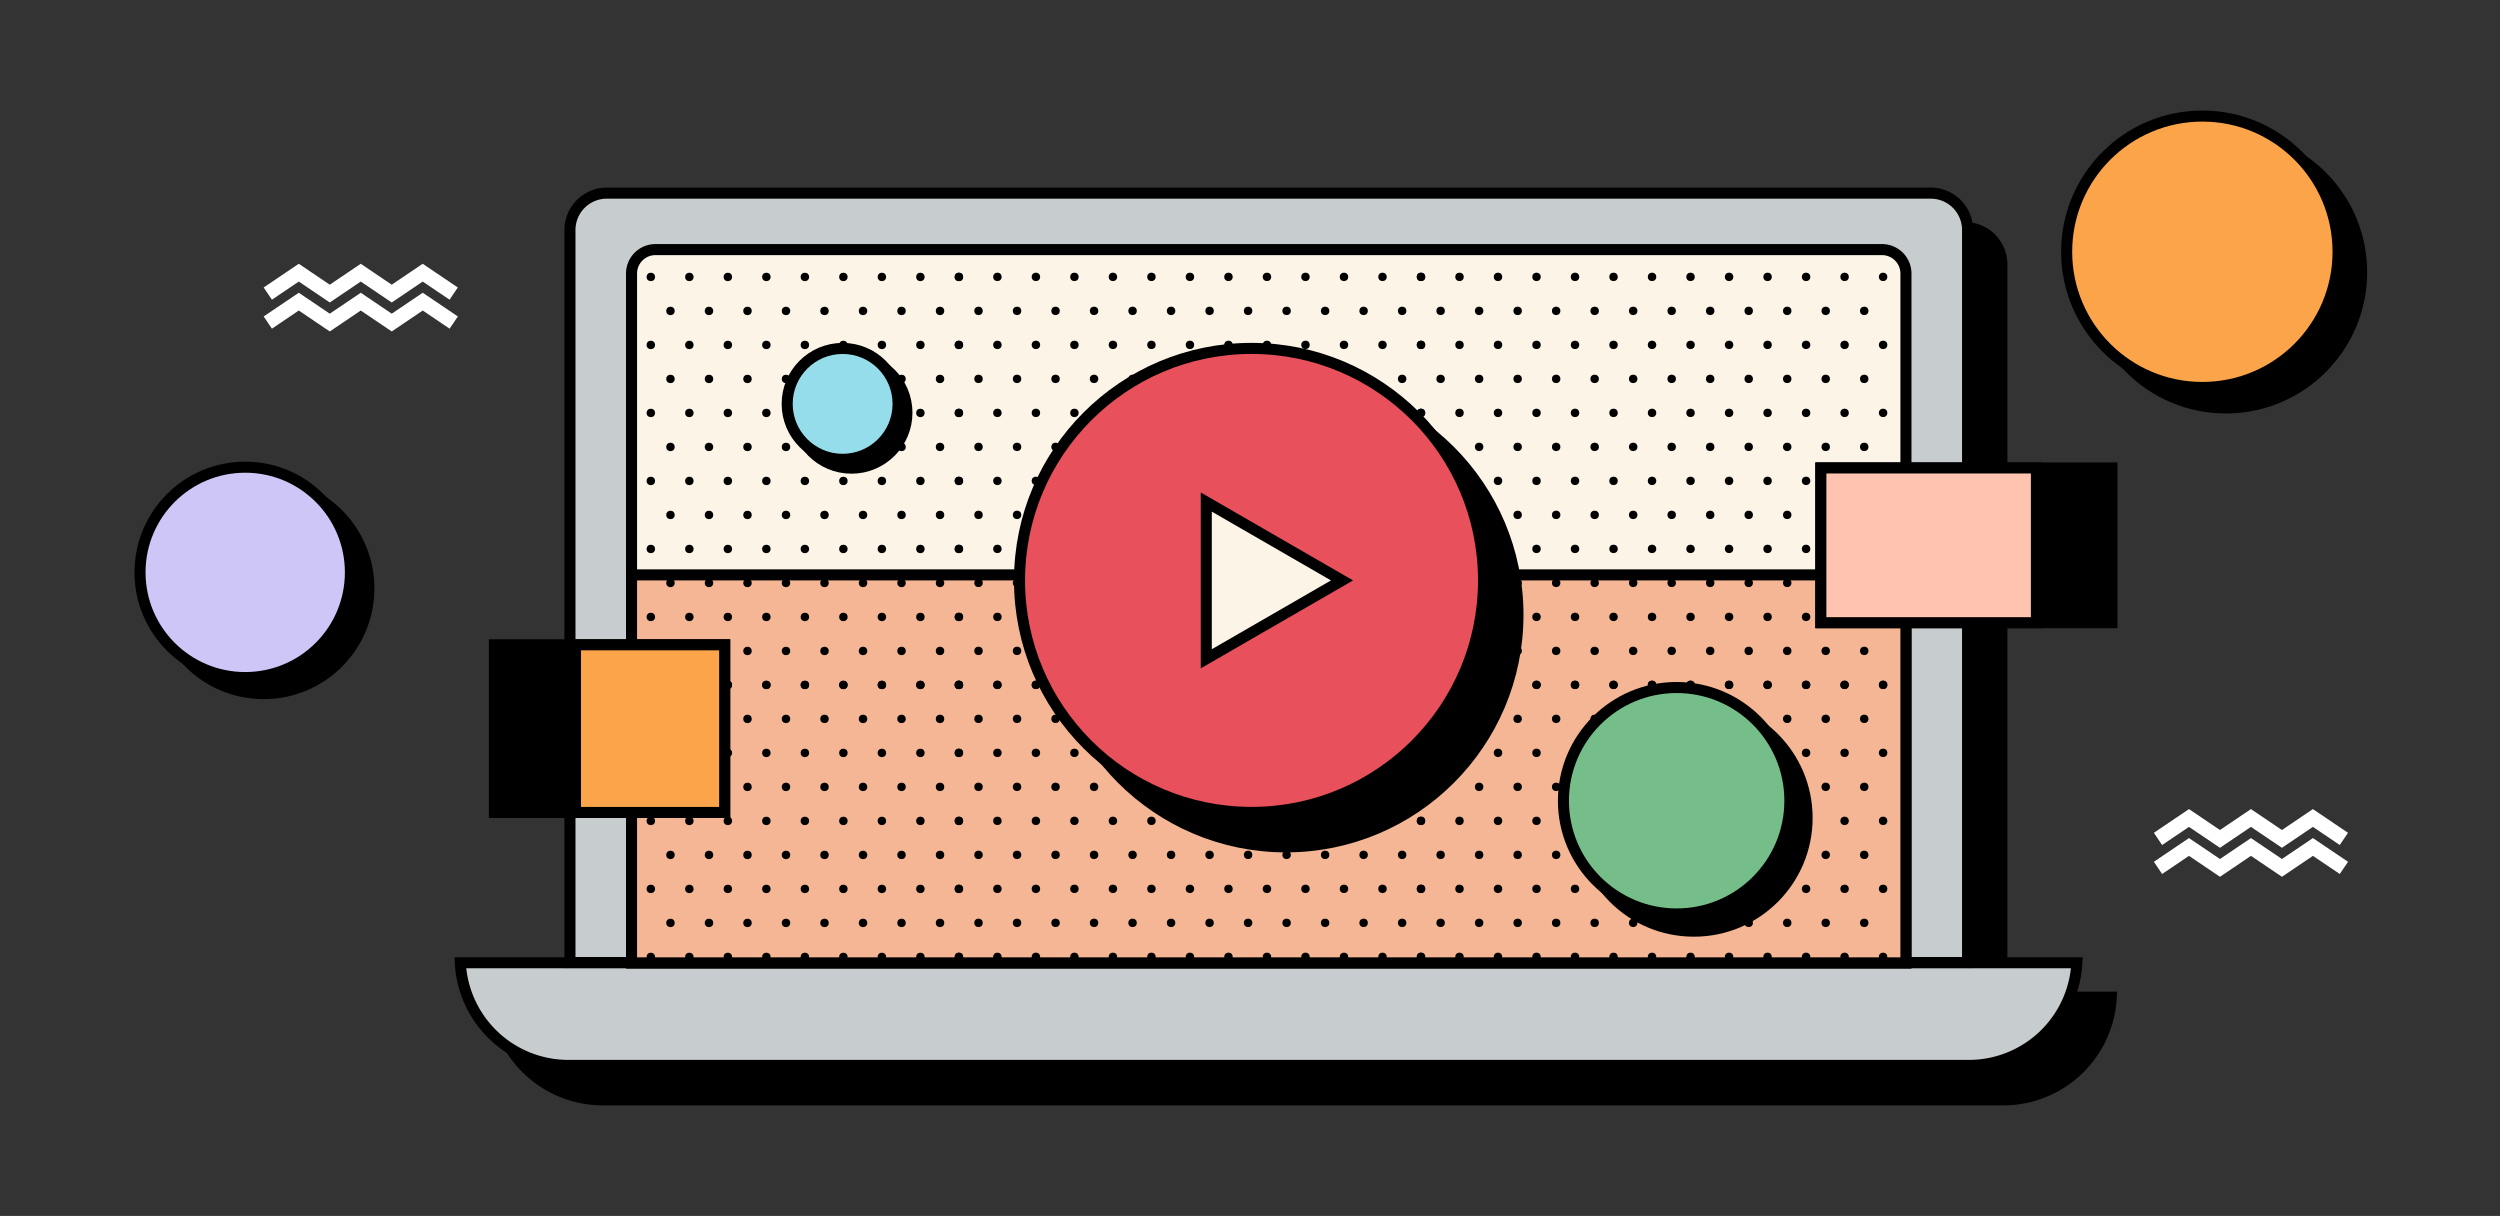 <svg id="Layer_1" data-name="Layer 1" xmlns="http://www.w3.org/2000/svg" xmlns:xlink="http://www.w3.org/1999/xlink" viewBox="0 0 1357 660">
  <rect x="0" y="0" width="1357" height="660" fill="#333333" stroke="none"/>
  <defs>
    <style>
      .cls-1, .cls-11 {
        fill: none;
      }

      .cls-10, .cls-12, .cls-13, .cls-2, .cls-3, .cls-4, .cls-5, .cls-6, .cls-7, .cls-9 {
        stroke: #000;
        stroke-width: 6px;
      }

      .cls-3 {
        fill: #fca44a;
      }

      .cls-4 {
        fill: #cec6f6;
      }

      .cls-5 {
        fill: #c7cdce;
      }

      .cls-6 {
        fill: #fbf4e7;
      }

      .cls-7 {
        fill: #f4b694;
      }

      .cls-8 {
        clip-path: url(#clip-path);
      }

      .cls-9 {
        fill: #e8505b;
      }

      .cls-10 {
        fill: #ffc4af;
      }

      .cls-11 {
        stroke: #fff;
        stroke-width: 8px;
      }

      .cls-12 {
        fill: #75be8a;
      }

      .cls-13 {
        fill: #95ddeb;
      }
    </style>
    <clipPath id="clip-path">
      <path class="cls-1" d="M1031.55,522.65h3V148.48a13,13,0,0,0-13-13H355.8a13,13,0,0,0-13,13V522.65Z"/>
    </clipPath>
  </defs>
  <title>Video_illustration1-new</title>
  <circle class="cls-2" cx="1208.23" cy="147.77" r="73.66"/>
  <circle class="cls-3" cx="1195.44" cy="136.66" r="73.66"/>
  <circle class="cls-2" cx="143.12" cy="319.39" r="57.1"/>
  <circle class="cls-4" cx="133.1" cy="310.69" r="57.1"/>
  <path class="cls-2" d="M268.53,541.28H1146A58.72,58.72,0,0,1,1087.37,597H327.18A58.73,58.73,0,0,1,268.53,541.28Z"/>
  <path class="cls-2" d="M328,143.53a20,20,0,0,1,20-20h718.62a20,20,0,0,1,20,20V541.14H328Z"/>
  <path class="cls-2" d="M1050.23,541.34h3V167.16a13,13,0,0,0-13-13H374.49a13,13,0,0,0-13,13h0V541.34Z"/>
  <circle class="cls-2" cx="716.7" cy="352.42" r="125.93"/>
  <circle class="cls-2" cx="698.02" cy="333.74" r="125.93"/>
  <path class="cls-5" d="M249.85,522.59h877.48a58.72,58.72,0,0,1-58.65,55.72H308.5A58.73,58.73,0,0,1,249.85,522.59Z"/>
  <path class="cls-5" d="M309.37,124.84a20,20,0,0,1,20-20H1048a20,20,0,0,1,20,20V522.46H309.37Z"/>
  <path class="cls-6" d="M1031.55,522.65h3V148.48a13,13,0,0,0-13-13H355.8a13,13,0,0,0-13,13V522.65Z"/>
  <rect class="cls-7" x="342.8" y="312.05" width="691.74" height="210.6"/>
  <g class="cls-8">
    <g>
      <g>
        <circle cx="771.31" cy="150.29" r="2.29"/>
        <circle cx="792.22" cy="150.29" r="2.29"/>
        <circle cx="813.12" cy="150.29" r="2.29"/>
        <circle cx="834.02" cy="150.29" r="2.29"/>
        <circle cx="854.92" cy="150.29" r="2.29"/>
        <circle cx="875.83" cy="150.29" r="2.29"/>
        <circle cx="896.73" cy="150.29" r="2.29"/>
        <circle cx="917.63" cy="150.29" r="2.29"/>
        <circle cx="938.54" cy="150.29" r="2.29"/>
        <circle cx="959.44" cy="150.29" r="2.29"/>
        <circle cx="980.34" cy="150.29" r="2.29"/>
        <circle cx="1001.24" cy="150.29" r="2.29"/>
        <circle cx="1022.15" cy="150.29" r="2.29"/>
      </g>
      <g>
        <circle cx="781.97" cy="168.74" r="2.29"/>
        <circle cx="802.87" cy="168.74" r="2.29"/>
        <circle cx="823.78" cy="168.74" r="2.29"/>
        <circle cx="844.68" cy="168.74" r="2.29"/>
        <circle cx="865.58" cy="168.74" r="2.29"/>
        <circle cx="886.49" cy="168.74" r="2.29"/>
        <circle cx="907.39" cy="168.74" r="2.29"/>
        <circle cx="928.29" cy="168.74" r="2.29"/>
        <circle cx="949.2" cy="168.74" r="2.29"/>
        <circle cx="970.1" cy="168.74" r="2.29"/>
        <circle cx="991" cy="168.74" r="2.29"/>
        <circle cx="1011.9" cy="168.74" r="2.29"/>
      </g>
      <g>
        <circle cx="771.31" cy="187.2" r="2.29"/>
        <circle cx="792.22" cy="187.2" r="2.29"/>
        <circle cx="813.12" cy="187.2" r="2.29"/>
        <circle cx="834.02" cy="187.2" r="2.29"/>
        <circle cx="854.92" cy="187.2" r="2.29"/>
        <circle cx="875.83" cy="187.2" r="2.29"/>
        <circle cx="896.73" cy="187.2" r="2.29"/>
        <circle cx="917.63" cy="187.2" r="2.29"/>
        <circle cx="938.54" cy="187.2" r="2.29"/>
        <circle cx="959.44" cy="187.2" r="2.29"/>
        <circle cx="980.34" cy="187.2" r="2.29"/>
        <circle cx="1001.24" cy="187.2" r="2.29"/>
        <circle cx="1022.15" cy="187.2" r="2.29"/>
      </g>
      <g>
        <circle cx="781.97" cy="205.66" r="2.29"/>
        <circle cx="802.87" cy="205.66" r="2.29"/>
        <circle cx="823.78" cy="205.66" r="2.29"/>
        <circle cx="844.68" cy="205.66" r="2.29"/>
        <circle cx="865.58" cy="205.66" r="2.29"/>
        <circle cx="886.49" cy="205.66" r="2.29"/>
        <circle cx="907.39" cy="205.66" r="2.29"/>
        <circle cx="928.29" cy="205.66" r="2.29"/>
        <circle cx="949.2" cy="205.66" r="2.29"/>
        <circle cx="970.1" cy="205.66" r="2.29"/>
        <circle cx="991" cy="205.66" r="2.29"/>
        <circle cx="1011.9" cy="205.66" r="2.29"/>
      </g>
      <g>
        <circle cx="771.31" cy="224.11" r="2.29"/>
        <circle cx="792.22" cy="224.11" r="2.29"/>
        <circle cx="813.12" cy="224.11" r="2.29"/>
        <circle cx="834.02" cy="224.11" r="2.29"/>
        <circle cx="854.92" cy="224.11" r="2.29"/>
        <circle cx="875.83" cy="224.11" r="2.29"/>
        <circle cx="896.73" cy="224.11" r="2.29"/>
        <circle cx="917.63" cy="224.11" r="2.29"/>
        <circle cx="938.54" cy="224.11" r="2.29"/>
        <circle cx="959.44" cy="224.11" r="2.29"/>
        <circle cx="980.34" cy="224.11" r="2.29"/>
        <circle cx="1001.24" cy="224.11" r="2.29"/>
        <circle cx="1022.15" cy="224.11" r="2.29"/>
      </g>
      <g>
        <circle cx="781.97" cy="242.57" r="2.29"/>
        <circle cx="802.87" cy="242.57" r="2.29"/>
        <circle cx="823.78" cy="242.57" r="2.29"/>
        <circle cx="844.68" cy="242.57" r="2.29"/>
        <circle cx="865.58" cy="242.57" r="2.29"/>
        <circle cx="886.49" cy="242.57" r="2.29"/>
        <circle cx="907.39" cy="242.57" r="2.29"/>
        <circle cx="928.29" cy="242.57" r="2.29"/>
        <circle cx="949.2" cy="242.57" r="2.29"/>
        <circle cx="970.1" cy="242.57" r="2.29"/>
        <circle cx="991" cy="242.57" r="2.29"/>
        <circle cx="1011.9" cy="242.57" r="2.29"/>
      </g>
      <g>
        <circle cx="771.31" cy="261.02" r="2.29"/>
        <circle cx="792.22" cy="261.02" r="2.29"/>
        <circle cx="813.12" cy="261.02" r="2.29"/>
        <circle cx="834.02" cy="261.02" r="2.29"/>
        <circle cx="854.92" cy="261.02" r="2.29"/>
        <circle cx="875.83" cy="261.02" r="2.29"/>
        <circle cx="896.73" cy="261.02" r="2.29"/>
        <circle cx="917.63" cy="261.02" r="2.29"/>
        <circle cx="938.54" cy="261.02" r="2.29"/>
        <circle cx="959.44" cy="261.02" r="2.29"/>
        <circle cx="980.34" cy="261.02" r="2.29"/>
        <circle cx="1001.24" cy="261.02" r="2.29"/>
        <circle cx="1022.15" cy="261.02" r="2.29"/>
      </g>
      <g>
        <circle cx="781.97" cy="279.48" r="2.29"/>
        <circle cx="802.87" cy="279.48" r="2.29"/>
        <circle cx="823.78" cy="279.48" r="2.29"/>
        <circle cx="844.68" cy="279.48" r="2.29"/>
        <circle cx="865.58" cy="279.48" r="2.29"/>
        <circle cx="886.49" cy="279.48" r="2.29"/>
        <circle cx="907.39" cy="279.48" r="2.29"/>
        <circle cx="928.29" cy="279.48" r="2.29"/>
        <circle cx="949.2" cy="279.48" r="2.29"/>
        <circle cx="970.1" cy="279.48" r="2.29"/>
        <circle cx="991" cy="279.48" r="2.29"/>
        <circle cx="1011.9" cy="279.48" r="2.29"/>
      </g>
      <g>
        <circle cx="771.31" cy="297.94" r="2.29"/>
        <circle cx="792.22" cy="297.94" r="2.29"/>
        <circle cx="813.12" cy="297.94" r="2.29"/>
        <circle cx="834.02" cy="297.94" r="2.29"/>
        <circle cx="854.92" cy="297.94" r="2.29"/>
        <circle cx="875.83" cy="297.94" r="2.29"/>
        <circle cx="896.73" cy="297.94" r="2.29"/>
        <circle cx="917.63" cy="297.94" r="2.29"/>
        <circle cx="938.54" cy="297.94" r="2.29"/>
        <circle cx="959.44" cy="297.94" r="2.29"/>
        <circle cx="980.34" cy="297.94" r="2.29"/>
        <circle cx="1001.24" cy="297.94" r="2.29"/>
        <circle cx="1022.15" cy="297.94" r="2.29"/>
      </g>
      <g>
        <circle cx="781.97" cy="316.39" r="2.29"/>
        <circle cx="802.87" cy="316.39" r="2.29"/>
        <circle cx="823.78" cy="316.39" r="2.29"/>
        <circle cx="844.68" cy="316.39" r="2.29"/>
        <circle cx="865.58" cy="316.39" r="2.29"/>
        <circle cx="886.49" cy="316.39" r="2.29"/>
        <circle cx="907.39" cy="316.39" r="2.29"/>
        <circle cx="928.29" cy="316.39" r="2.29"/>
        <circle cx="949.2" cy="316.39" r="2.29"/>
        <circle cx="970.1" cy="316.39" r="2.29"/>
        <circle cx="991" cy="316.39" r="2.29"/>
        <circle cx="1011.9" cy="316.39" r="2.29"/>
      </g>
      <g>
        <circle cx="771.31" cy="334.85" r="2.29"/>
        <circle cx="792.22" cy="334.85" r="2.29"/>
        <circle cx="813.12" cy="334.85" r="2.29"/>
        <circle cx="834.02" cy="334.85" r="2.29"/>
        <circle cx="854.92" cy="334.85" r="2.29"/>
        <circle cx="875.83" cy="334.85" r="2.29"/>
        <circle cx="896.73" cy="334.85" r="2.29"/>
        <circle cx="917.63" cy="334.85" r="2.29"/>
        <circle cx="938.54" cy="334.85" r="2.29"/>
        <circle cx="959.44" cy="334.85" r="2.29"/>
        <circle cx="980.34" cy="334.85" r="2.29"/>
        <circle cx="1001.24" cy="334.85" r="2.29"/>
        <circle cx="1022.15" cy="334.85" r="2.29"/>
      </g>
      <g>
        <circle cx="781.97" cy="353.3" r="2.29"/>
        <circle cx="802.87" cy="353.3" r="2.29"/>
        <circle cx="823.78" cy="353.3" r="2.29"/>
        <circle cx="844.68" cy="353.3" r="2.29"/>
        <circle cx="865.58" cy="353.3" r="2.29"/>
        <circle cx="886.49" cy="353.3" r="2.29"/>
        <circle cx="907.39" cy="353.3" r="2.29"/>
        <circle cx="928.29" cy="353.3" r="2.29"/>
        <circle cx="949.2" cy="353.3" r="2.29"/>
        <circle cx="970.1" cy="353.3" r="2.29"/>
        <circle cx="991" cy="353.3" r="2.29"/>
        <circle cx="1011.9" cy="353.3" r="2.29"/>
      </g>
      <g>
        <circle cx="771.31" cy="371.76" r="2.29"/>
        <circle cx="792.22" cy="371.76" r="2.29"/>
        <circle cx="813.12" cy="371.76" r="2.29"/>
        <circle cx="834.02" cy="371.76" r="2.29"/>
        <circle cx="854.92" cy="371.76" r="2.29"/>
        <circle cx="875.83" cy="371.76" r="2.29"/>
        <circle cx="896.73" cy="371.76" r="2.29"/>
        <circle cx="917.63" cy="371.76" r="2.29"/>
        <circle cx="938.54" cy="371.76" r="2.29"/>
        <circle cx="959.44" cy="371.76" r="2.29"/>
        <circle cx="980.34" cy="371.76" r="2.29"/>
        <circle cx="1001.24" cy="371.76" r="2.29"/>
        <circle cx="1022.15" cy="371.76" r="2.29"/>
      </g>
    </g>
    <g>
      <g>
        <circle cx="520.48" cy="150.29" r="2.29"/>
        <circle cx="541.39" cy="150.29" r="2.29"/>
        <circle cx="562.29" cy="150.29" r="2.29"/>
        <circle cx="583.19" cy="150.29" r="2.29"/>
        <circle cx="604.1" cy="150.29" r="2.29"/>
        <circle cx="625" cy="150.29" r="2.29"/>
        <circle cx="645.9" cy="150.29" r="2.29"/>
        <circle cx="666.81" cy="150.29" r="2.29"/>
        <circle cx="687.71" cy="150.29" r="2.29"/>
        <circle cx="708.61" cy="150.29" r="2.29"/>
        <circle cx="729.51" cy="150.29" r="2.29"/>
        <circle cx="750.42" cy="150.29" r="2.29"/>
        <circle cx="771.32" cy="150.29" r="2.29"/>
      </g>
      <g>
        <circle cx="531.14" cy="168.74" r="2.29"/>
        <circle cx="552.05" cy="168.74" r="2.29"/>
        <circle cx="572.95" cy="168.74" r="2.29"/>
        <circle cx="593.85" cy="168.74" r="2.29"/>
        <circle cx="614.76" cy="168.74" r="2.29"/>
        <circle cx="635.66" cy="168.74" r="2.29"/>
        <circle cx="656.56" cy="168.74" r="2.29"/>
        <circle cx="677.46" cy="168.74" r="2.29"/>
        <circle cx="698.37" cy="168.74" r="2.29"/>
        <circle cx="719.27" cy="168.74" r="2.29"/>
        <circle cx="740.17" cy="168.74" r="2.29"/>
        <circle cx="761.08" cy="168.74" r="2.29"/>
      </g>
      <g>
        <circle cx="520.48" cy="187.2" r="2.29"/>
        <circle cx="541.39" cy="187.2" r="2.29"/>
        <circle cx="562.29" cy="187.2" r="2.29"/>
        <circle cx="583.19" cy="187.2" r="2.29"/>
        <circle cx="604.1" cy="187.2" r="2.29"/>
        <circle cx="625" cy="187.2" r="2.29"/>
        <circle cx="645.9" cy="187.2" r="2.29"/>
        <circle cx="666.81" cy="187.2" r="2.29"/>
        <circle cx="687.71" cy="187.2" r="2.29"/>
        <circle cx="708.61" cy="187.2" r="2.29"/>
        <circle cx="729.51" cy="187.2" r="2.29"/>
        <circle cx="750.42" cy="187.2" r="2.29"/>
        <circle cx="771.32" cy="187.2" r="2.29"/>
      </g>
      <g>
        <circle cx="531.14" cy="205.66" r="2.29"/>
        <circle cx="552.05" cy="205.66" r="2.29"/>
        <circle cx="572.95" cy="205.66" r="2.29"/>
        <circle cx="593.85" cy="205.66" r="2.29"/>
        <circle cx="614.76" cy="205.66" r="2.29"/>
        <circle cx="635.66" cy="205.66" r="2.29"/>
        <circle cx="656.56" cy="205.66" r="2.29"/>
        <circle cx="677.46" cy="205.66" r="2.29"/>
        <circle cx="698.37" cy="205.66" r="2.29"/>
        <circle cx="719.27" cy="205.66" r="2.29"/>
        <circle cx="740.17" cy="205.66" r="2.29"/>
        <circle cx="761.08" cy="205.66" r="2.29"/>
      </g>
      <g>
        <circle cx="520.48" cy="224.11" r="2.29"/>
        <circle cx="541.39" cy="224.11" r="2.29"/>
        <circle cx="562.29" cy="224.11" r="2.29"/>
        <circle cx="583.19" cy="224.11" r="2.29"/>
        <circle cx="604.1" cy="224.11" r="2.29"/>
        <circle cx="625" cy="224.11" r="2.29"/>
        <circle cx="645.9" cy="224.11" r="2.29"/>
        <circle cx="666.81" cy="224.11" r="2.29"/>
        <circle cx="687.71" cy="224.11" r="2.29"/>
        <circle cx="708.61" cy="224.11" r="2.29"/>
        <circle cx="729.51" cy="224.11" r="2.29"/>
        <circle cx="750.42" cy="224.11" r="2.29"/>
        <circle cx="771.32" cy="224.11" r="2.29"/>
      </g>
      <g>
        <circle cx="531.14" cy="242.57" r="2.29"/>
        <circle cx="552.05" cy="242.57" r="2.29"/>
        <circle cx="572.95" cy="242.57" r="2.29"/>
        <circle cx="593.85" cy="242.57" r="2.29"/>
        <circle cx="614.76" cy="242.57" r="2.29"/>
        <circle cx="635.66" cy="242.57" r="2.29"/>
        <circle cx="656.56" cy="242.57" r="2.29"/>
        <circle cx="677.46" cy="242.57" r="2.29"/>
        <circle cx="698.37" cy="242.57" r="2.29"/>
        <circle cx="719.27" cy="242.57" r="2.29"/>
        <circle cx="740.17" cy="242.57" r="2.29"/>
        <circle cx="761.08" cy="242.57" r="2.29"/>
      </g>
      <g>
        <circle cx="520.48" cy="261.02" r="2.29"/>
        <circle cx="541.39" cy="261.02" r="2.29"/>
        <circle cx="562.29" cy="261.02" r="2.29"/>
        <circle cx="583.19" cy="261.02" r="2.29"/>
        <circle cx="604.1" cy="261.02" r="2.29"/>
        <circle cx="625" cy="261.02" r="2.29"/>
        <circle cx="645.9" cy="261.02" r="2.29"/>
        <circle cx="666.81" cy="261.02" r="2.29"/>
        <circle cx="687.71" cy="261.02" r="2.29"/>
        <circle cx="708.61" cy="261.02" r="2.29"/>
        <circle cx="729.51" cy="261.02" r="2.29"/>
        <circle cx="750.42" cy="261.02" r="2.29"/>
        <circle cx="771.32" cy="261.02" r="2.29"/>
      </g>
      <g>
        <circle cx="531.14" cy="279.48" r="2.29"/>
        <circle cx="552.05" cy="279.48" r="2.29"/>
        <circle cx="572.95" cy="279.48" r="2.29"/>
        <circle cx="593.85" cy="279.48" r="2.29"/>
        <circle cx="614.76" cy="279.48" r="2.29"/>
        <circle cx="635.66" cy="279.48" r="2.29"/>
        <circle cx="656.56" cy="279.48" r="2.29"/>
        <circle cx="677.46" cy="279.48" r="2.29"/>
        <circle cx="698.37" cy="279.48" r="2.29"/>
        <circle cx="719.27" cy="279.48" r="2.29"/>
        <circle cx="740.17" cy="279.48" r="2.29"/>
        <circle cx="761.08" cy="279.48" r="2.29"/>
      </g>
      <g>
        <circle cx="520.48" cy="297.94" r="2.29"/>
        <circle cx="541.39" cy="297.94" r="2.29"/>
        <circle cx="562.29" cy="297.94" r="2.29"/>
        <circle cx="583.19" cy="297.94" r="2.29"/>
        <circle cx="604.1" cy="297.94" r="2.29"/>
        <circle cx="625" cy="297.94" r="2.29"/>
        <circle cx="645.9" cy="297.94" r="2.29"/>
        <circle cx="666.81" cy="297.94" r="2.29"/>
        <circle cx="687.71" cy="297.94" r="2.29"/>
        <circle cx="708.61" cy="297.94" r="2.29"/>
        <circle cx="729.51" cy="297.94" r="2.29"/>
        <circle cx="750.42" cy="297.94" r="2.29"/>
        <circle cx="771.32" cy="297.94" r="2.29"/>
      </g>
      <g>
        <circle cx="531.14" cy="316.39" r="2.29"/>
        <circle cx="552.05" cy="316.39" r="2.29"/>
        <circle cx="572.95" cy="316.39" r="2.29"/>
        <circle cx="593.85" cy="316.39" r="2.29"/>
        <circle cx="614.76" cy="316.39" r="2.29"/>
        <circle cx="635.66" cy="316.39" r="2.29"/>
        <circle cx="656.56" cy="316.39" r="2.29"/>
        <circle cx="677.46" cy="316.39" r="2.29"/>
        <circle cx="698.37" cy="316.39" r="2.29"/>
        <circle cx="719.27" cy="316.39" r="2.29"/>
        <circle cx="740.17" cy="316.39" r="2.29"/>
        <circle cx="761.08" cy="316.39" r="2.29"/>
      </g>
      <g>
        <circle cx="520.48" cy="334.85" r="2.29"/>
        <circle cx="541.39" cy="334.85" r="2.29"/>
        <circle cx="562.29" cy="334.85" r="2.29"/>
        <circle cx="583.19" cy="334.85" r="2.29"/>
        <circle cx="604.1" cy="334.85" r="2.29"/>
        <circle cx="625" cy="334.85" r="2.29"/>
        <circle cx="645.9" cy="334.85" r="2.29"/>
        <circle cx="666.81" cy="334.85" r="2.29"/>
        <circle cx="687.71" cy="334.85" r="2.29"/>
        <circle cx="708.61" cy="334.85" r="2.29"/>
        <circle cx="729.51" cy="334.85" r="2.29"/>
        <circle cx="750.42" cy="334.85" r="2.29"/>
        <circle cx="771.32" cy="334.85" r="2.29"/>
      </g>
      <g>
        <circle cx="531.14" cy="353.3" r="2.29"/>
        <circle cx="552.05" cy="353.3" r="2.29"/>
        <circle cx="572.95" cy="353.3" r="2.29"/>
        <circle cx="593.85" cy="353.3" r="2.29"/>
        <circle cx="614.76" cy="353.3" r="2.29"/>
        <circle cx="635.66" cy="353.3" r="2.29"/>
        <circle cx="656.56" cy="353.3" r="2.29"/>
        <circle cx="677.46" cy="353.3" r="2.29"/>
        <circle cx="698.37" cy="353.3" r="2.29"/>
        <circle cx="719.27" cy="353.3" r="2.29"/>
        <circle cx="740.17" cy="353.3" r="2.29"/>
        <circle cx="761.08" cy="353.3" r="2.29"/>
      </g>
      <g>
        <circle cx="520.48" cy="371.76" r="2.29"/>
        <circle cx="541.39" cy="371.76" r="2.29"/>
        <circle cx="562.29" cy="371.76" r="2.29"/>
        <circle cx="583.19" cy="371.76" r="2.29"/>
        <circle cx="604.1" cy="371.76" r="2.29"/>
        <circle cx="625" cy="371.76" r="2.29"/>
        <circle cx="645.9" cy="371.76" r="2.29"/>
        <circle cx="666.81" cy="371.76" r="2.29"/>
        <circle cx="687.71" cy="371.76" r="2.29"/>
        <circle cx="708.61" cy="371.76" r="2.29"/>
        <circle cx="729.51" cy="371.76" r="2.29"/>
        <circle cx="750.42" cy="371.76" r="2.29"/>
        <circle cx="771.32" cy="371.76" r="2.29"/>
      </g>
    </g>
    <g>
      <g>
        <circle cx="269.66" cy="150.32" r="2.29"/>
        <circle cx="290.56" cy="150.32" r="2.29"/>
        <circle cx="311.47" cy="150.32" r="2.29"/>
        <circle cx="332.37" cy="150.32" r="2.29"/>
        <circle cx="353.27" cy="150.32" r="2.29"/>
        <circle cx="374.18" cy="150.32" r="2.29"/>
        <circle cx="395.08" cy="150.32" r="2.29"/>
        <circle cx="415.98" cy="150.32" r="2.29"/>
        <circle cx="436.89" cy="150.32" r="2.29"/>
        <circle cx="457.79" cy="150.32" r="2.29"/>
        <circle cx="478.69" cy="150.32" r="2.29"/>
        <circle cx="499.59" cy="150.32" r="2.29"/>
        <circle cx="520.5" cy="150.32" r="2.29"/>
      </g>
      <g>
        <circle cx="280.32" cy="168.77" r="2.29"/>
        <circle cx="301.22" cy="168.77" r="2.29"/>
        <circle cx="322.13" cy="168.77" r="2.29"/>
        <circle cx="343.03" cy="168.77" r="2.29"/>
        <circle cx="363.93" cy="168.77" r="2.29"/>
        <circle cx="384.84" cy="168.77" r="2.29"/>
        <circle cx="405.74" cy="168.77" r="2.29"/>
        <circle cx="426.64" cy="168.77" r="2.29"/>
        <circle cx="447.54" cy="168.77" r="2.29"/>
        <circle cx="468.45" cy="168.77" r="2.29"/>
        <circle cx="489.35" cy="168.77" r="2.29"/>
        <circle cx="510.25" cy="168.77" r="2.29"/>
      </g>
      <g>
        <circle cx="269.66" cy="187.23" r="2.29"/>
        <circle cx="290.56" cy="187.23" r="2.29"/>
        <circle cx="311.47" cy="187.23" r="2.29"/>
        <circle cx="332.37" cy="187.23" r="2.29"/>
        <circle cx="353.27" cy="187.23" r="2.29"/>
        <circle cx="374.18" cy="187.23" r="2.29"/>
        <circle cx="395.08" cy="187.23" r="2.29"/>
        <circle cx="415.98" cy="187.23" r="2.29"/>
        <circle cx="436.89" cy="187.23" r="2.29"/>
        <circle cx="457.79" cy="187.23" r="2.29"/>
        <circle cx="478.69" cy="187.23" r="2.29"/>
        <circle cx="499.59" cy="187.23" r="2.29"/>
        <circle cx="520.5" cy="187.23" r="2.29"/>
      </g>
      <g>
        <circle cx="280.32" cy="205.69" r="2.29"/>
        <circle cx="301.22" cy="205.69" r="2.29"/>
        <circle cx="322.13" cy="205.69" r="2.29"/>
        <circle cx="343.03" cy="205.69" r="2.29"/>
        <circle cx="363.93" cy="205.69" r="2.29"/>
        <circle cx="384.84" cy="205.69" r="2.29"/>
        <circle cx="405.74" cy="205.69" r="2.29"/>
        <circle cx="426.64" cy="205.69" r="2.29"/>
        <circle cx="447.54" cy="205.69" r="2.29"/>
        <circle cx="468.45" cy="205.69" r="2.29"/>
        <circle cx="489.35" cy="205.69" r="2.29"/>
        <circle cx="510.25" cy="205.69" r="2.29"/>
      </g>
      <g>
        <circle cx="269.66" cy="224.14" r="2.29"/>
        <circle cx="290.56" cy="224.14" r="2.29"/>
        <circle cx="311.47" cy="224.14" r="2.29"/>
        <circle cx="332.37" cy="224.14" r="2.29"/>
        <circle cx="353.27" cy="224.14" r="2.29"/>
        <circle cx="374.18" cy="224.14" r="2.29"/>
        <circle cx="395.08" cy="224.14" r="2.29"/>
        <circle cx="415.98" cy="224.14" r="2.29"/>
        <circle cx="436.89" cy="224.14" r="2.29"/>
        <circle cx="457.79" cy="224.14" r="2.29"/>
        <circle cx="478.69" cy="224.14" r="2.29"/>
        <circle cx="499.59" cy="224.14" r="2.29"/>
        <circle cx="520.5" cy="224.14" r="2.29"/>
      </g>
      <g>
        <circle cx="280.32" cy="242.6" r="2.29"/>
        <circle cx="301.22" cy="242.6" r="2.29"/>
        <circle cx="322.13" cy="242.6" r="2.29"/>
        <circle cx="343.03" cy="242.6" r="2.29"/>
        <circle cx="363.93" cy="242.6" r="2.29"/>
        <circle cx="384.84" cy="242.6" r="2.29"/>
        <circle cx="405.74" cy="242.6" r="2.29"/>
        <circle cx="426.64" cy="242.6" r="2.29"/>
        <circle cx="447.54" cy="242.6" r="2.29"/>
        <circle cx="468.45" cy="242.6" r="2.29"/>
        <circle cx="489.35" cy="242.6" r="2.29"/>
        <circle cx="510.25" cy="242.6" r="2.29"/>
      </g>
      <g>
        <circle cx="269.66" cy="261.05" r="2.29"/>
        <circle cx="290.56" cy="261.05" r="2.29"/>
        <circle cx="311.47" cy="261.05" r="2.29"/>
        <circle cx="332.37" cy="261.05" r="2.29"/>
        <circle cx="353.27" cy="261.05" r="2.29"/>
        <circle cx="374.18" cy="261.05" r="2.29"/>
        <circle cx="395.08" cy="261.05" r="2.29"/>
        <circle cx="415.98" cy="261.05" r="2.29"/>
        <circle cx="436.89" cy="261.05" r="2.29"/>
        <circle cx="457.79" cy="261.05" r="2.29"/>
        <circle cx="478.69" cy="261.05" r="2.29"/>
        <circle cx="499.59" cy="261.05" r="2.29"/>
        <circle cx="520.5" cy="261.05" r="2.29"/>
      </g>
      <g>
        <circle cx="280.32" cy="279.51" r="2.29"/>
        <circle cx="301.22" cy="279.51" r="2.29"/>
        <circle cx="322.13" cy="279.51" r="2.29"/>
        <circle cx="343.03" cy="279.51" r="2.29"/>
        <circle cx="363.93" cy="279.51" r="2.29"/>
        <circle cx="384.84" cy="279.51" r="2.29"/>
        <circle cx="405.74" cy="279.51" r="2.29"/>
        <circle cx="426.64" cy="279.51" r="2.29"/>
        <circle cx="447.54" cy="279.51" r="2.29"/>
        <circle cx="468.45" cy="279.51" r="2.29"/>
        <circle cx="489.35" cy="279.51" r="2.29"/>
        <circle cx="510.25" cy="279.51" r="2.29"/>
      </g>
      <g>
        <circle cx="269.66" cy="297.97" r="2.29"/>
        <circle cx="290.56" cy="297.97" r="2.29"/>
        <circle cx="311.47" cy="297.97" r="2.29"/>
        <circle cx="332.37" cy="297.97" r="2.29"/>
        <circle cx="353.27" cy="297.97" r="2.29"/>
        <circle cx="374.18" cy="297.97" r="2.29"/>
        <circle cx="395.08" cy="297.97" r="2.29"/>
        <circle cx="415.98" cy="297.97" r="2.29"/>
        <circle cx="436.89" cy="297.97" r="2.29"/>
        <circle cx="457.79" cy="297.97" r="2.29"/>
        <circle cx="478.69" cy="297.97" r="2.29"/>
        <circle cx="499.59" cy="297.97" r="2.29"/>
        <circle cx="520.5" cy="297.97" r="2.29"/>
      </g>
      <g>
        <circle cx="280.32" cy="316.42" r="2.29"/>
        <circle cx="301.22" cy="316.42" r="2.29"/>
        <circle cx="322.13" cy="316.42" r="2.29"/>
        <circle cx="343.03" cy="316.42" r="2.29"/>
        <circle cx="363.93" cy="316.42" r="2.29"/>
        <circle cx="384.84" cy="316.42" r="2.29"/>
        <circle cx="405.74" cy="316.42" r="2.29"/>
        <circle cx="426.64" cy="316.42" r="2.29"/>
        <circle cx="447.54" cy="316.42" r="2.29"/>
        <circle cx="468.45" cy="316.42" r="2.29"/>
        <circle cx="489.35" cy="316.42" r="2.29"/>
        <circle cx="510.25" cy="316.42" r="2.29"/>
      </g>
      <g>
        <circle cx="269.66" cy="334.88" r="2.29"/>
        <circle cx="290.56" cy="334.88" r="2.29"/>
        <circle cx="311.47" cy="334.88" r="2.29"/>
        <circle cx="332.37" cy="334.88" r="2.29"/>
        <circle cx="353.27" cy="334.88" r="2.29"/>
        <circle cx="374.18" cy="334.88" r="2.29"/>
        <circle cx="395.08" cy="334.88" r="2.29"/>
        <circle cx="415.98" cy="334.88" r="2.29"/>
        <circle cx="436.89" cy="334.88" r="2.29"/>
        <circle cx="457.79" cy="334.88" r="2.29"/>
        <circle cx="478.69" cy="334.88" r="2.29"/>
        <circle cx="499.59" cy="334.88" r="2.29"/>
        <circle cx="520.5" cy="334.88" r="2.29"/>
      </g>
      <g>
        <circle cx="280.32" cy="353.34" r="2.29"/>
        <circle cx="301.22" cy="353.34" r="2.29"/>
        <circle cx="322.13" cy="353.34" r="2.29"/>
        <circle cx="343.03" cy="353.34" r="2.29"/>
        <circle cx="363.93" cy="353.34" r="2.29"/>
        <circle cx="384.84" cy="353.34" r="2.29"/>
        <circle cx="405.74" cy="353.34" r="2.29"/>
        <circle cx="426.64" cy="353.34" r="2.29"/>
        <circle cx="447.54" cy="353.34" r="2.29"/>
        <circle cx="468.45" cy="353.34" r="2.29"/>
        <circle cx="489.35" cy="353.34" r="2.29"/>
        <circle cx="510.25" cy="353.34" r="2.29"/>
      </g>
      <g>
        <circle cx="269.66" cy="371.79" r="2.29"/>
        <circle cx="290.56" cy="371.79" r="2.29"/>
        <circle cx="311.47" cy="371.79" r="2.29"/>
        <circle cx="332.37" cy="371.79" r="2.29"/>
        <circle cx="353.27" cy="371.79" r="2.29"/>
        <circle cx="374.18" cy="371.79" r="2.29"/>
        <circle cx="395.08" cy="371.79" r="2.29"/>
        <circle cx="415.98" cy="371.79" r="2.29"/>
        <circle cx="436.89" cy="371.79" r="2.29"/>
        <circle cx="457.79" cy="371.79" r="2.29"/>
        <circle cx="478.69" cy="371.79" r="2.29"/>
        <circle cx="499.59" cy="371.79" r="2.29"/>
        <circle cx="520.5" cy="371.79" r="2.29"/>
      </g>
    </g>
    <g>
      <g>
        <circle cx="18.82" cy="150.32" r="2.29"/>
        <circle cx="39.72" cy="150.32" r="2.29"/>
        <circle cx="60.62" cy="150.32" r="2.29"/>
        <circle cx="81.53" cy="150.32" r="2.29"/>
        <circle cx="102.43" cy="150.32" r="2.29"/>
        <circle cx="123.33" cy="150.32" r="2.29"/>
        <circle cx="144.24" cy="150.32" r="2.29"/>
        <circle cx="165.14" cy="150.32" r="2.29"/>
        <circle cx="186.04" cy="150.32" r="2.29"/>
        <circle cx="206.95" cy="150.32" r="2.29"/>
        <circle cx="227.85" cy="150.32" r="2.29"/>
        <circle cx="248.75" cy="150.32" r="2.29"/>
        <circle cx="269.65" cy="150.32" r="2.29"/>
      </g>
      <g>
        <circle cx="29.48" cy="168.77" r="2.29"/>
        <circle cx="50.38" cy="168.77" r="2.29"/>
        <circle cx="71.28" cy="168.77" r="2.29"/>
        <circle cx="92.19" cy="168.77" r="2.29"/>
        <circle cx="113.09" cy="168.77" r="2.29"/>
        <circle cx="133.99" cy="168.77" r="2.29"/>
        <circle cx="154.9" cy="168.77" r="2.29"/>
        <circle cx="175.8" cy="168.77" r="2.29"/>
        <circle cx="196.7" cy="168.77" r="2.29"/>
        <circle cx="217.6" cy="168.77" r="2.29"/>
        <circle cx="238.51" cy="168.77" r="2.29"/>
        <circle cx="259.41" cy="168.77" r="2.29"/>
      </g>
      <g>
        <circle cx="18.82" cy="187.23" r="2.29"/>
        <circle cx="39.72" cy="187.23" r="2.29"/>
        <circle cx="60.62" cy="187.23" r="2.29"/>
        <circle cx="81.53" cy="187.23" r="2.29"/>
        <circle cx="102.43" cy="187.23" r="2.29"/>
        <circle cx="123.33" cy="187.23" r="2.29"/>
        <circle cx="144.24" cy="187.23" r="2.29"/>
        <circle cx="165.14" cy="187.23" r="2.29"/>
        <circle cx="186.04" cy="187.23" r="2.29"/>
        <circle cx="206.95" cy="187.23" r="2.29"/>
        <circle cx="227.85" cy="187.23" r="2.29"/>
        <circle cx="248.75" cy="187.23" r="2.29"/>
        <circle cx="269.65" cy="187.23" r="2.29"/>
      </g>
      <g>
        <circle cx="29.48" cy="205.69" r="2.29"/>
        <circle cx="50.38" cy="205.69" r="2.29"/>
        <circle cx="71.28" cy="205.69" r="2.29"/>
        <circle cx="92.19" cy="205.69" r="2.29"/>
        <circle cx="113.09" cy="205.69" r="2.29"/>
        <circle cx="133.99" cy="205.69" r="2.29"/>
        <circle cx="154.9" cy="205.69" r="2.29"/>
        <circle cx="175.8" cy="205.69" r="2.29"/>
        <circle cx="196.7" cy="205.69" r="2.29"/>
        <circle cx="217.6" cy="205.69" r="2.29"/>
        <circle cx="238.51" cy="205.69" r="2.29"/>
        <circle cx="259.41" cy="205.69" r="2.29"/>
      </g>
      <g>
        <circle cx="18.82" cy="224.14" r="2.29"/>
        <circle cx="39.72" cy="224.14" r="2.29"/>
        <circle cx="60.62" cy="224.14" r="2.29"/>
        <circle cx="81.53" cy="224.14" r="2.29"/>
        <circle cx="102.43" cy="224.14" r="2.29"/>
        <circle cx="123.33" cy="224.14" r="2.29"/>
        <circle cx="144.24" cy="224.14" r="2.29"/>
        <circle cx="165.14" cy="224.14" r="2.29"/>
        <circle cx="186.04" cy="224.14" r="2.29"/>
        <circle cx="206.95" cy="224.14" r="2.29"/>
        <circle cx="227.85" cy="224.14" r="2.29"/>
        <circle cx="248.75" cy="224.14" r="2.29"/>
        <circle cx="269.65" cy="224.14" r="2.29"/>
      </g>
      <g>
        <circle cx="29.48" cy="242.6" r="2.29"/>
        <circle cx="50.38" cy="242.6" r="2.29"/>
        <circle cx="71.28" cy="242.6" r="2.29"/>
        <circle cx="92.19" cy="242.6" r="2.29"/>
        <circle cx="113.09" cy="242.6" r="2.29"/>
        <circle cx="133.99" cy="242.6" r="2.29"/>
        <circle cx="154.9" cy="242.6" r="2.29"/>
        <circle cx="175.8" cy="242.6" r="2.29"/>
        <circle cx="196.7" cy="242.6" r="2.29"/>
        <circle cx="217.6" cy="242.6" r="2.29"/>
        <circle cx="238.51" cy="242.6" r="2.29"/>
        <circle cx="259.41" cy="242.6" r="2.29"/>
      </g>
      <g>
        <circle cx="18.82" cy="261.05" r="2.29"/>
        <circle cx="39.72" cy="261.05" r="2.29"/>
        <circle cx="60.62" cy="261.05" r="2.29"/>
        <circle cx="81.53" cy="261.05" r="2.29"/>
        <circle cx="102.43" cy="261.05" r="2.29"/>
        <circle cx="123.33" cy="261.05" r="2.29"/>
        <circle cx="144.24" cy="261.05" r="2.29"/>
        <circle cx="165.14" cy="261.05" r="2.29"/>
        <circle cx="186.04" cy="261.05" r="2.29"/>
        <circle cx="206.95" cy="261.05" r="2.29"/>
        <circle cx="227.85" cy="261.05" r="2.29"/>
        <circle cx="248.75" cy="261.05" r="2.29"/>
        <circle cx="269.65" cy="261.05" r="2.29"/>
      </g>
      <g>
        <circle cx="29.48" cy="279.51" r="2.29"/>
        <circle cx="50.38" cy="279.51" r="2.29"/>
        <circle cx="71.28" cy="279.51" r="2.29"/>
        <circle cx="92.19" cy="279.51" r="2.29"/>
        <circle cx="113.09" cy="279.51" r="2.29"/>
        <circle cx="133.99" cy="279.51" r="2.29"/>
        <circle cx="154.9" cy="279.51" r="2.29"/>
        <circle cx="175.8" cy="279.51" r="2.29"/>
        <circle cx="196.7" cy="279.51" r="2.29"/>
        <circle cx="217.6" cy="279.51" r="2.29"/>
        <circle cx="238.51" cy="279.51" r="2.29"/>
        <circle cx="259.41" cy="279.51" r="2.29"/>
      </g>
      <g>
        <circle cx="18.82" cy="297.97" r="2.29"/>
        <circle cx="39.72" cy="297.97" r="2.29"/>
        <circle cx="60.62" cy="297.97" r="2.29"/>
        <circle cx="81.53" cy="297.97" r="2.29"/>
        <circle cx="102.43" cy="297.97" r="2.29"/>
        <circle cx="123.33" cy="297.97" r="2.29"/>
        <circle cx="144.24" cy="297.97" r="2.29"/>
        <circle cx="165.14" cy="297.97" r="2.29"/>
        <circle cx="186.04" cy="297.97" r="2.29"/>
        <circle cx="206.95" cy="297.97" r="2.29"/>
        <circle cx="227.85" cy="297.97" r="2.29"/>
        <circle cx="248.75" cy="297.97" r="2.29"/>
        <circle cx="269.65" cy="297.97" r="2.29"/>
      </g>
      <g>
        <circle cx="29.48" cy="316.42" r="2.29"/>
        <circle cx="50.38" cy="316.42" r="2.29"/>
        <circle cx="71.28" cy="316.42" r="2.29"/>
        <circle cx="92.19" cy="316.42" r="2.29"/>
        <circle cx="113.09" cy="316.42" r="2.29"/>
        <circle cx="133.99" cy="316.42" r="2.29"/>
        <circle cx="154.9" cy="316.42" r="2.29"/>
        <circle cx="175.8" cy="316.42" r="2.29"/>
        <circle cx="196.7" cy="316.42" r="2.29"/>
        <circle cx="217.6" cy="316.42" r="2.29"/>
        <circle cx="238.51" cy="316.42" r="2.29"/>
        <circle cx="259.41" cy="316.42" r="2.29"/>
      </g>
      <g>
        <circle cx="18.82" cy="334.88" r="2.29"/>
        <circle cx="39.72" cy="334.88" r="2.29"/>
        <circle cx="60.62" cy="334.88" r="2.29"/>
        <circle cx="81.53" cy="334.88" r="2.29"/>
        <circle cx="102.43" cy="334.88" r="2.29"/>
        <circle cx="123.33" cy="334.88" r="2.29"/>
        <circle cx="144.24" cy="334.88" r="2.29"/>
        <circle cx="165.14" cy="334.88" r="2.29"/>
        <circle cx="186.04" cy="334.88" r="2.29"/>
        <circle cx="206.95" cy="334.88" r="2.29"/>
        <circle cx="227.85" cy="334.88" r="2.29"/>
        <circle cx="248.75" cy="334.88" r="2.29"/>
        <circle cx="269.65" cy="334.88" r="2.29"/>
      </g>
      <g>
        <circle cx="29.48" cy="353.34" r="2.29"/>
        <circle cx="50.38" cy="353.34" r="2.29"/>
        <circle cx="71.28" cy="353.34" r="2.29"/>
        <circle cx="92.19" cy="353.34" r="2.29"/>
        <circle cx="113.09" cy="353.34" r="2.29"/>
        <circle cx="133.99" cy="353.34" r="2.29"/>
        <circle cx="154.9" cy="353.34" r="2.29"/>
        <circle cx="175.8" cy="353.34" r="2.29"/>
        <circle cx="196.7" cy="353.34" r="2.29"/>
        <circle cx="217.6" cy="353.34" r="2.29"/>
        <circle cx="238.51" cy="353.34" r="2.29"/>
        <circle cx="259.41" cy="353.34" r="2.29"/>
      </g>
      <g>
        <circle cx="18.82" cy="371.79" r="2.29"/>
        <circle cx="39.72" cy="371.79" r="2.29"/>
        <circle cx="60.62" cy="371.79" r="2.29"/>
        <circle cx="81.53" cy="371.79" r="2.29"/>
        <circle cx="102.43" cy="371.79" r="2.29"/>
        <circle cx="123.33" cy="371.79" r="2.29"/>
        <circle cx="144.24" cy="371.79" r="2.29"/>
        <circle cx="165.14" cy="371.79" r="2.29"/>
        <circle cx="186.04" cy="371.79" r="2.29"/>
        <circle cx="206.95" cy="371.79" r="2.29"/>
        <circle cx="227.85" cy="371.79" r="2.29"/>
        <circle cx="248.75" cy="371.79" r="2.29"/>
        <circle cx="269.65" cy="371.79" r="2.29"/>
      </g>
    </g>
    <g>
      <g>
        <circle cx="771.31" cy="371.73" r="2.29"/>
        <circle cx="792.22" cy="371.73" r="2.29"/>
        <circle cx="813.12" cy="371.73" r="2.29"/>
        <circle cx="834.02" cy="371.73" r="2.29"/>
        <circle cx="854.92" cy="371.73" r="2.29"/>
        <circle cx="875.83" cy="371.73" r="2.29"/>
        <circle cx="896.73" cy="371.73" r="2.29"/>
        <circle cx="917.63" cy="371.73" r="2.29"/>
        <circle cx="938.54" cy="371.73" r="2.29"/>
        <circle cx="959.44" cy="371.73" r="2.29"/>
        <circle cx="980.34" cy="371.73" r="2.29"/>
        <circle cx="1001.24" cy="371.73" r="2.29"/>
        <circle cx="1022.15" cy="371.73" r="2.29"/>
      </g>
      <g>
        <circle cx="781.97" cy="390.19" r="2.29"/>
        <circle cx="802.87" cy="390.19" r="2.29"/>
        <circle cx="823.78" cy="390.19" r="2.29"/>
        <circle cx="844.68" cy="390.19" r="2.29"/>
        <circle cx="865.58" cy="390.19" r="2.29"/>
        <circle cx="886.49" cy="390.19" r="2.29"/>
        <circle cx="907.39" cy="390.19" r="2.29"/>
        <circle cx="928.29" cy="390.19" r="2.29"/>
        <circle cx="949.2" cy="390.19" r="2.29"/>
        <circle cx="970.1" cy="390.19" r="2.29"/>
        <circle cx="991" cy="390.19" r="2.29"/>
        <circle cx="1011.9" cy="390.19" r="2.29"/>
      </g>
      <g>
        <circle cx="771.31" cy="408.65" r="2.29"/>
        <circle cx="792.22" cy="408.65" r="2.29"/>
        <circle cx="813.12" cy="408.65" r="2.29"/>
        <circle cx="834.02" cy="408.65" r="2.29"/>
        <circle cx="854.92" cy="408.65" r="2.29"/>
        <circle cx="875.83" cy="408.65" r="2.29"/>
        <circle cx="896.73" cy="408.65" r="2.29"/>
        <circle cx="917.63" cy="408.65" r="2.29"/>
        <circle cx="938.54" cy="408.65" r="2.29"/>
        <circle cx="959.44" cy="408.65" r="2.29"/>
        <circle cx="980.34" cy="408.65" r="2.29"/>
        <circle cx="1001.24" cy="408.65" r="2.29"/>
        <circle cx="1022.15" cy="408.65" r="2.29"/>
      </g>
      <g>
        <circle cx="781.97" cy="427.1" r="2.29"/>
        <circle cx="802.87" cy="427.1" r="2.29"/>
        <circle cx="823.78" cy="427.1" r="2.29"/>
        <circle cx="844.68" cy="427.1" r="2.29"/>
        <circle cx="865.58" cy="427.1" r="2.29"/>
        <circle cx="886.49" cy="427.1" r="2.29"/>
        <circle cx="907.39" cy="427.1" r="2.29"/>
        <circle cx="928.29" cy="427.1" r="2.29"/>
        <circle cx="949.2" cy="427.1" r="2.29"/>
        <circle cx="970.1" cy="427.1" r="2.29"/>
        <circle cx="991" cy="427.1" r="2.29"/>
        <circle cx="1011.9" cy="427.1" r="2.29"/>
      </g>
      <g>
        <circle cx="771.31" cy="445.56" r="2.29"/>
        <circle cx="792.22" cy="445.56" r="2.29"/>
        <circle cx="813.12" cy="445.56" r="2.29"/>
        <circle cx="834.02" cy="445.56" r="2.29"/>
        <circle cx="854.92" cy="445.56" r="2.29"/>
        <circle cx="875.83" cy="445.56" r="2.29"/>
        <circle cx="896.73" cy="445.56" r="2.29"/>
        <circle cx="917.63" cy="445.56" r="2.29"/>
        <circle cx="938.54" cy="445.56" r="2.29"/>
        <circle cx="959.44" cy="445.56" r="2.29"/>
        <circle cx="980.34" cy="445.56" r="2.29"/>
        <circle cx="1001.24" cy="445.56" r="2.29"/>
        <circle cx="1022.15" cy="445.56" r="2.29"/>
      </g>
      <g>
        <circle cx="781.97" cy="464.02" r="2.29"/>
        <circle cx="802.87" cy="464.02" r="2.29"/>
        <circle cx="823.78" cy="464.02" r="2.29"/>
        <circle cx="844.68" cy="464.02" r="2.29"/>
        <circle cx="865.58" cy="464.02" r="2.29"/>
        <circle cx="886.49" cy="464.02" r="2.29"/>
        <circle cx="907.39" cy="464.02" r="2.29"/>
        <circle cx="928.29" cy="464.02" r="2.29"/>
        <circle cx="949.2" cy="464.02" r="2.29"/>
        <circle cx="970.1" cy="464.02" r="2.29"/>
        <circle cx="991" cy="464.02" r="2.29"/>
        <circle cx="1011.9" cy="464.02" r="2.29"/>
      </g>
      <g>
        <circle cx="771.31" cy="482.47" r="2.29"/>
        <circle cx="792.22" cy="482.47" r="2.29"/>
        <circle cx="813.12" cy="482.47" r="2.29"/>
        <circle cx="834.02" cy="482.47" r="2.29"/>
        <circle cx="854.92" cy="482.47" r="2.29"/>
        <circle cx="875.83" cy="482.47" r="2.29"/>
        <circle cx="896.73" cy="482.47" r="2.29"/>
        <circle cx="917.63" cy="482.47" r="2.29"/>
        <circle cx="938.54" cy="482.47" r="2.29"/>
        <circle cx="959.44" cy="482.47" r="2.29"/>
        <circle cx="980.34" cy="482.47" r="2.29"/>
        <circle cx="1001.24" cy="482.47" r="2.29"/>
        <circle cx="1022.15" cy="482.47" r="2.29"/>
      </g>
      <g>
        <circle cx="781.97" cy="500.93" r="2.29"/>
        <circle cx="802.87" cy="500.93" r="2.29"/>
        <circle cx="823.78" cy="500.93" r="2.29"/>
        <circle cx="844.68" cy="500.93" r="2.29"/>
        <circle cx="865.58" cy="500.93" r="2.29"/>
        <circle cx="886.49" cy="500.93" r="2.29"/>
        <circle cx="907.39" cy="500.93" r="2.29"/>
        <circle cx="928.29" cy="500.93" r="2.29"/>
        <circle cx="949.2" cy="500.93" r="2.29"/>
        <circle cx="970.1" cy="500.93" r="2.29"/>
        <circle cx="991" cy="500.93" r="2.29"/>
        <circle cx="1011.9" cy="500.93" r="2.29"/>
      </g>
      <g>
        <circle cx="771.31" cy="519.38" r="2.29"/>
        <circle cx="792.22" cy="519.38" r="2.29"/>
        <circle cx="813.12" cy="519.38" r="2.29"/>
        <circle cx="834.02" cy="519.38" r="2.29"/>
        <circle cx="854.92" cy="519.38" r="2.29"/>
        <circle cx="875.83" cy="519.38" r="2.29"/>
        <circle cx="896.73" cy="519.38" r="2.29"/>
        <circle cx="917.63" cy="519.38" r="2.29"/>
        <circle cx="938.54" cy="519.38" r="2.29"/>
        <circle cx="959.44" cy="519.38" r="2.29"/>
        <circle cx="980.34" cy="519.38" r="2.29"/>
        <circle cx="1001.24" cy="519.38" r="2.29"/>
        <circle cx="1022.15" cy="519.38" r="2.29"/>
      </g>
      <g>
        <circle cx="781.97" cy="537.84" r="2.29"/>
        <circle cx="802.87" cy="537.84" r="2.29"/>
        <circle cx="823.78" cy="537.84" r="2.29"/>
        <circle cx="844.68" cy="537.84" r="2.29"/>
        <circle cx="865.58" cy="537.84" r="2.29"/>
        <circle cx="886.49" cy="537.84" r="2.29"/>
        <circle cx="907.39" cy="537.84" r="2.29"/>
        <circle cx="928.29" cy="537.84" r="2.29"/>
        <circle cx="949.2" cy="537.84" r="2.29"/>
        <circle cx="970.1" cy="537.84" r="2.29"/>
        <circle cx="991" cy="537.84" r="2.29"/>
        <circle cx="1011.9" cy="537.84" r="2.29"/>
      </g>
      <g>
        <circle cx="771.31" cy="556.3" r="2.29"/>
        <circle cx="792.22" cy="556.3" r="2.29"/>
        <circle cx="813.12" cy="556.3" r="2.29"/>
        <circle cx="834.02" cy="556.3" r="2.29"/>
        <circle cx="854.92" cy="556.3" r="2.29"/>
        <circle cx="875.83" cy="556.3" r="2.29"/>
        <circle cx="896.73" cy="556.3" r="2.29"/>
        <circle cx="917.63" cy="556.3" r="2.29"/>
        <circle cx="938.54" cy="556.3" r="2.29"/>
        <circle cx="959.44" cy="556.3" r="2.29"/>
        <circle cx="980.34" cy="556.3" r="2.29"/>
        <circle cx="1001.24" cy="556.3" r="2.29"/>
        <circle cx="1022.15" cy="556.3" r="2.29"/>
      </g>
      <g>
        <circle cx="781.97" cy="574.75" r="2.29"/>
        <circle cx="802.87" cy="574.75" r="2.29"/>
        <circle cx="823.78" cy="574.75" r="2.29"/>
        <circle cx="844.68" cy="574.75" r="2.29"/>
        <circle cx="865.58" cy="574.75" r="2.29"/>
        <circle cx="886.49" cy="574.75" r="2.29"/>
        <circle cx="907.39" cy="574.75" r="2.29"/>
        <circle cx="928.29" cy="574.75" r="2.29"/>
        <circle cx="949.2" cy="574.75" r="2.29"/>
        <circle cx="970.1" cy="574.75" r="2.29"/>
        <circle cx="991" cy="574.75" r="2.29"/>
        <circle cx="1011.9" cy="574.75" r="2.29"/>
      </g>
      <g>
        <circle cx="771.31" cy="593.21" r="2.29"/>
        <circle cx="792.22" cy="593.21" r="2.29"/>
        <circle cx="813.12" cy="593.21" r="2.29"/>
        <circle cx="834.02" cy="593.21" r="2.29"/>
        <circle cx="854.92" cy="593.21" r="2.29"/>
        <circle cx="875.83" cy="593.21" r="2.29"/>
        <circle cx="896.73" cy="593.21" r="2.29"/>
        <circle cx="917.63" cy="593.21" r="2.29"/>
        <circle cx="938.54" cy="593.21" r="2.29"/>
        <circle cx="959.44" cy="593.21" r="2.29"/>
        <circle cx="980.34" cy="593.21" r="2.29"/>
        <circle cx="1001.24" cy="593.21" r="2.29"/>
        <circle cx="1022.15" cy="593.21" r="2.29"/>
      </g>
    </g>
    <g>
      <g>
        <circle cx="520.48" cy="371.73" r="2.29"/>
        <circle cx="541.39" cy="371.73" r="2.29"/>
        <circle cx="562.29" cy="371.73" r="2.29"/>
        <circle cx="583.19" cy="371.73" r="2.29"/>
        <circle cx="604.1" cy="371.73" r="2.29"/>
        <circle cx="625" cy="371.73" r="2.29"/>
        <circle cx="645.9" cy="371.73" r="2.29"/>
        <circle cx="666.81" cy="371.73" r="2.29"/>
        <circle cx="687.71" cy="371.73" r="2.29"/>
        <circle cx="708.61" cy="371.73" r="2.29"/>
        <circle cx="729.51" cy="371.73" r="2.29"/>
        <circle cx="750.42" cy="371.73" r="2.29"/>
        <circle cx="771.32" cy="371.73" r="2.29"/>
      </g>
      <g>
        <circle cx="531.14" cy="390.19" r="2.29"/>
        <circle cx="552.05" cy="390.19" r="2.29"/>
        <circle cx="572.95" cy="390.19" r="2.29"/>
        <circle cx="593.85" cy="390.19" r="2.29"/>
        <circle cx="614.76" cy="390.19" r="2.29"/>
        <circle cx="635.66" cy="390.19" r="2.29"/>
        <circle cx="656.56" cy="390.19" r="2.29"/>
        <circle cx="677.46" cy="390.19" r="2.29"/>
        <circle cx="698.37" cy="390.19" r="2.29"/>
        <circle cx="719.27" cy="390.19" r="2.29"/>
        <circle cx="740.17" cy="390.19" r="2.29"/>
        <circle cx="761.08" cy="390.19" r="2.29"/>
      </g>
      <g>
        <circle cx="520.48" cy="408.65" r="2.29"/>
        <circle cx="541.39" cy="408.65" r="2.29"/>
        <circle cx="562.29" cy="408.65" r="2.29"/>
        <circle cx="583.19" cy="408.65" r="2.29"/>
        <circle cx="604.1" cy="408.65" r="2.29"/>
        <circle cx="625" cy="408.65" r="2.29"/>
        <circle cx="645.9" cy="408.65" r="2.29"/>
        <circle cx="666.81" cy="408.65" r="2.29"/>
        <circle cx="687.71" cy="408.65" r="2.29"/>
        <circle cx="708.61" cy="408.65" r="2.29"/>
        <circle cx="729.51" cy="408.65" r="2.29"/>
        <circle cx="750.42" cy="408.65" r="2.29"/>
        <circle cx="771.32" cy="408.65" r="2.29"/>
      </g>
      <g>
        <circle cx="531.14" cy="427.1" r="2.29"/>
        <circle cx="552.05" cy="427.1" r="2.29"/>
        <circle cx="572.95" cy="427.1" r="2.29"/>
        <circle cx="593.85" cy="427.1" r="2.29"/>
        <circle cx="614.76" cy="427.1" r="2.29"/>
        <circle cx="635.66" cy="427.1" r="2.29"/>
        <circle cx="656.56" cy="427.1" r="2.29"/>
        <circle cx="677.46" cy="427.1" r="2.29"/>
        <circle cx="698.37" cy="427.1" r="2.29"/>
        <circle cx="719.27" cy="427.1" r="2.29"/>
        <circle cx="740.17" cy="427.1" r="2.29"/>
        <circle cx="761.08" cy="427.1" r="2.29"/>
      </g>
      <g>
        <circle cx="520.48" cy="445.56" r="2.29"/>
        <circle cx="541.39" cy="445.56" r="2.29"/>
        <circle cx="562.29" cy="445.56" r="2.29"/>
        <circle cx="583.19" cy="445.56" r="2.29"/>
        <circle cx="604.1" cy="445.56" r="2.29"/>
        <circle cx="625" cy="445.56" r="2.29"/>
        <circle cx="645.9" cy="445.56" r="2.29"/>
        <circle cx="666.81" cy="445.56" r="2.29"/>
        <circle cx="687.71" cy="445.56" r="2.29"/>
        <circle cx="708.61" cy="445.56" r="2.29"/>
        <circle cx="729.51" cy="445.56" r="2.29"/>
        <circle cx="750.42" cy="445.56" r="2.29"/>
        <circle cx="771.32" cy="445.56" r="2.29"/>
      </g>
      <g>
        <circle cx="531.14" cy="464.02" r="2.29"/>
        <circle cx="552.05" cy="464.02" r="2.29"/>
        <circle cx="572.95" cy="464.02" r="2.29"/>
        <circle cx="593.85" cy="464.02" r="2.29"/>
        <circle cx="614.76" cy="464.02" r="2.29"/>
        <circle cx="635.66" cy="464.02" r="2.29"/>
        <circle cx="656.56" cy="464.02" r="2.29"/>
        <circle cx="677.46" cy="464.02" r="2.29"/>
        <circle cx="698.37" cy="464.02" r="2.29"/>
        <circle cx="719.27" cy="464.02" r="2.29"/>
        <circle cx="740.17" cy="464.02" r="2.29"/>
        <circle cx="761.08" cy="464.02" r="2.29"/>
      </g>
      <g>
        <circle cx="520.48" cy="482.47" r="2.29"/>
        <circle cx="541.39" cy="482.47" r="2.29"/>
        <circle cx="562.29" cy="482.47" r="2.29"/>
        <circle cx="583.19" cy="482.47" r="2.29"/>
        <circle cx="604.1" cy="482.47" r="2.29"/>
        <circle cx="625" cy="482.47" r="2.29"/>
        <circle cx="645.9" cy="482.47" r="2.29"/>
        <circle cx="666.81" cy="482.47" r="2.29"/>
        <circle cx="687.71" cy="482.47" r="2.29"/>
        <circle cx="708.61" cy="482.47" r="2.29"/>
        <circle cx="729.51" cy="482.47" r="2.29"/>
        <circle cx="750.42" cy="482.47" r="2.29"/>
        <circle cx="771.32" cy="482.47" r="2.29"/>
      </g>
      <g>
        <circle cx="531.14" cy="500.93" r="2.29"/>
        <circle cx="552.05" cy="500.93" r="2.29"/>
        <circle cx="572.95" cy="500.93" r="2.29"/>
        <circle cx="593.85" cy="500.93" r="2.29"/>
        <circle cx="614.76" cy="500.93" r="2.29"/>
        <circle cx="635.66" cy="500.93" r="2.29"/>
        <circle cx="656.56" cy="500.93" r="2.29"/>
        <circle cx="677.46" cy="500.93" r="2.29"/>
        <circle cx="698.37" cy="500.93" r="2.29"/>
        <circle cx="719.27" cy="500.93" r="2.29"/>
        <circle cx="740.17" cy="500.93" r="2.29"/>
        <circle cx="761.08" cy="500.93" r="2.29"/>
      </g>
      <g>
        <circle cx="520.48" cy="519.38" r="2.29"/>
        <circle cx="541.39" cy="519.38" r="2.29"/>
        <circle cx="562.29" cy="519.38" r="2.29"/>
        <circle cx="583.19" cy="519.38" r="2.29"/>
        <circle cx="604.1" cy="519.38" r="2.29"/>
        <circle cx="625" cy="519.38" r="2.29"/>
        <circle cx="645.9" cy="519.38" r="2.29"/>
        <circle cx="666.81" cy="519.38" r="2.29"/>
        <circle cx="687.71" cy="519.38" r="2.29"/>
        <circle cx="708.61" cy="519.38" r="2.29"/>
        <circle cx="729.51" cy="519.38" r="2.29"/>
        <circle cx="750.42" cy="519.38" r="2.29"/>
        <circle cx="771.32" cy="519.38" r="2.29"/>
      </g>
      <g>
        <circle cx="531.14" cy="537.84" r="2.29"/>
        <circle cx="552.05" cy="537.84" r="2.29"/>
        <circle cx="572.95" cy="537.84" r="2.29"/>
        <circle cx="593.85" cy="537.84" r="2.29"/>
        <circle cx="614.76" cy="537.84" r="2.29"/>
        <circle cx="635.66" cy="537.84" r="2.29"/>
        <circle cx="656.56" cy="537.84" r="2.29"/>
        <circle cx="677.46" cy="537.84" r="2.29"/>
        <circle cx="698.37" cy="537.84" r="2.29"/>
        <circle cx="719.27" cy="537.84" r="2.29"/>
        <circle cx="740.17" cy="537.84" r="2.29"/>
        <circle cx="761.08" cy="537.84" r="2.29"/>
      </g>
      <g>
        <circle cx="520.48" cy="556.3" r="2.29"/>
        <circle cx="541.39" cy="556.3" r="2.29"/>
        <circle cx="562.29" cy="556.3" r="2.29"/>
        <circle cx="583.19" cy="556.3" r="2.29"/>
        <circle cx="604.1" cy="556.3" r="2.29"/>
        <circle cx="625" cy="556.3" r="2.29"/>
        <circle cx="645.9" cy="556.3" r="2.29"/>
        <circle cx="666.81" cy="556.3" r="2.29"/>
        <circle cx="687.71" cy="556.3" r="2.29"/>
        <circle cx="708.61" cy="556.3" r="2.29"/>
        <circle cx="729.51" cy="556.3" r="2.29"/>
        <circle cx="750.42" cy="556.3" r="2.29"/>
        <circle cx="771.32" cy="556.3" r="2.29"/>
      </g>
      <g>
        <circle cx="531.14" cy="574.75" r="2.29"/>
        <circle cx="552.05" cy="574.75" r="2.29"/>
        <circle cx="572.95" cy="574.75" r="2.29"/>
        <circle cx="593.85" cy="574.75" r="2.29"/>
        <circle cx="614.76" cy="574.75" r="2.29"/>
        <circle cx="635.66" cy="574.75" r="2.29"/>
        <circle cx="656.56" cy="574.75" r="2.29"/>
        <circle cx="677.46" cy="574.75" r="2.29"/>
        <circle cx="698.37" cy="574.75" r="2.29"/>
        <circle cx="719.27" cy="574.75" r="2.29"/>
        <circle cx="740.17" cy="574.75" r="2.29"/>
        <circle cx="761.08" cy="574.75" r="2.29"/>
      </g>
      <g>
        <circle cx="520.48" cy="593.21" r="2.29"/>
        <circle cx="541.39" cy="593.21" r="2.29"/>
        <circle cx="562.29" cy="593.21" r="2.29"/>
        <circle cx="583.19" cy="593.21" r="2.29"/>
        <circle cx="604.1" cy="593.21" r="2.29"/>
        <circle cx="625" cy="593.21" r="2.29"/>
        <circle cx="645.9" cy="593.21" r="2.29"/>
        <circle cx="666.81" cy="593.21" r="2.29"/>
        <circle cx="687.71" cy="593.21" r="2.29"/>
        <circle cx="708.61" cy="593.21" r="2.29"/>
        <circle cx="729.51" cy="593.21" r="2.29"/>
        <circle cx="750.42" cy="593.21" r="2.29"/>
        <circle cx="771.32" cy="593.21" r="2.29"/>
      </g>
    </g>
    <g>
      <g>
        <circle cx="269.66" cy="371.77" r="2.29"/>
        <circle cx="290.56" cy="371.77" r="2.29"/>
        <circle cx="311.47" cy="371.77" r="2.29"/>
        <circle cx="332.37" cy="371.77" r="2.29"/>
        <circle cx="353.27" cy="371.77" r="2.29"/>
        <circle cx="374.18" cy="371.77" r="2.29"/>
        <circle cx="395.08" cy="371.77" r="2.29"/>
        <circle cx="415.98" cy="371.77" r="2.29"/>
        <circle cx="436.89" cy="371.77" r="2.29"/>
        <circle cx="457.79" cy="371.77" r="2.29"/>
        <circle cx="478.69" cy="371.77" r="2.29"/>
        <circle cx="499.59" cy="371.77" r="2.29"/>
        <circle cx="520.5" cy="371.77" r="2.29"/>
      </g>
      <g>
        <circle cx="280.32" cy="390.22" r="2.29"/>
        <circle cx="301.22" cy="390.22" r="2.29"/>
        <circle cx="322.13" cy="390.22" r="2.29"/>
        <circle cx="343.03" cy="390.22" r="2.29"/>
        <circle cx="363.93" cy="390.22" r="2.29"/>
        <circle cx="384.84" cy="390.22" r="2.29"/>
        <circle cx="405.74" cy="390.22" r="2.29"/>
        <circle cx="426.64" cy="390.22" r="2.29"/>
        <circle cx="447.54" cy="390.22" r="2.29"/>
        <circle cx="468.45" cy="390.22" r="2.29"/>
        <circle cx="489.35" cy="390.22" r="2.29"/>
        <circle cx="510.25" cy="390.22" r="2.29"/>
      </g>
      <g>
        <circle cx="269.66" cy="408.68" r="2.29"/>
        <circle cx="290.56" cy="408.68" r="2.29"/>
        <circle cx="311.47" cy="408.68" r="2.29"/>
        <circle cx="332.37" cy="408.68" r="2.29"/>
        <circle cx="353.27" cy="408.68" r="2.29"/>
        <circle cx="374.18" cy="408.68" r="2.29"/>
        <circle cx="395.08" cy="408.68" r="2.29"/>
        <circle cx="415.98" cy="408.68" r="2.29"/>
        <circle cx="436.89" cy="408.68" r="2.29"/>
        <circle cx="457.79" cy="408.68" r="2.29"/>
        <circle cx="478.69" cy="408.68" r="2.29"/>
        <circle cx="499.59" cy="408.68" r="2.29"/>
        <circle cx="520.5" cy="408.68" r="2.29"/>
      </g>
      <g>
        <circle cx="280.32" cy="427.13" r="2.29"/>
        <circle cx="301.22" cy="427.13" r="2.29"/>
        <circle cx="322.13" cy="427.13" r="2.29"/>
        <circle cx="343.03" cy="427.13" r="2.29"/>
        <circle cx="363.93" cy="427.13" r="2.29"/>
        <circle cx="384.84" cy="427.13" r="2.29"/>
        <circle cx="405.74" cy="427.13" r="2.29"/>
        <circle cx="426.64" cy="427.13" r="2.29"/>
        <circle cx="447.54" cy="427.13" r="2.29"/>
        <circle cx="468.45" cy="427.13" r="2.29"/>
        <circle cx="489.35" cy="427.13" r="2.29"/>
        <circle cx="510.25" cy="427.13" r="2.29"/>
      </g>
      <g>
        <circle cx="269.66" cy="445.59" r="2.29"/>
        <circle cx="290.56" cy="445.59" r="2.29"/>
        <circle cx="311.47" cy="445.59" r="2.29"/>
        <circle cx="332.37" cy="445.59" r="2.29"/>
        <circle cx="353.27" cy="445.59" r="2.29"/>
        <circle cx="374.18" cy="445.59" r="2.29"/>
        <circle cx="395.08" cy="445.59" r="2.29"/>
        <circle cx="415.98" cy="445.59" r="2.29"/>
        <circle cx="436.89" cy="445.59" r="2.29"/>
        <circle cx="457.79" cy="445.59" r="2.29"/>
        <circle cx="478.69" cy="445.59" r="2.29"/>
        <circle cx="499.59" cy="445.59" r="2.29"/>
        <circle cx="520.5" cy="445.59" r="2.29"/>
      </g>
      <g>
        <circle cx="280.32" cy="464.05" r="2.29"/>
        <circle cx="301.22" cy="464.05" r="2.29"/>
        <circle cx="322.13" cy="464.05" r="2.29"/>
        <circle cx="343.03" cy="464.05" r="2.29"/>
        <circle cx="363.93" cy="464.05" r="2.29"/>
        <circle cx="384.84" cy="464.05" r="2.29"/>
        <circle cx="405.74" cy="464.05" r="2.29"/>
        <circle cx="426.64" cy="464.05" r="2.29"/>
        <circle cx="447.54" cy="464.05" r="2.29"/>
        <circle cx="468.45" cy="464.05" r="2.29"/>
        <circle cx="489.35" cy="464.05" r="2.29"/>
        <circle cx="510.25" cy="464.05" r="2.29"/>
      </g>
      <g>
        <circle cx="269.66" cy="482.5" r="2.29"/>
        <circle cx="290.56" cy="482.5" r="2.29"/>
        <circle cx="311.47" cy="482.5" r="2.29"/>
        <circle cx="332.37" cy="482.5" r="2.29"/>
        <circle cx="353.27" cy="482.5" r="2.29"/>
        <circle cx="374.18" cy="482.5" r="2.29"/>
        <circle cx="395.08" cy="482.5" r="2.29"/>
        <circle cx="415.98" cy="482.5" r="2.29"/>
        <circle cx="436.89" cy="482.5" r="2.29"/>
        <circle cx="457.79" cy="482.5" r="2.29"/>
        <circle cx="478.69" cy="482.5" r="2.29"/>
        <circle cx="499.59" cy="482.5" r="2.29"/>
        <circle cx="520.5" cy="482.5" r="2.29"/>
      </g>
      <g>
        <circle cx="280.32" cy="500.96" r="2.29"/>
        <circle cx="301.22" cy="500.96" r="2.29"/>
        <circle cx="322.13" cy="500.96" r="2.29"/>
        <circle cx="343.03" cy="500.96" r="2.29"/>
        <circle cx="363.93" cy="500.96" r="2.29"/>
        <circle cx="384.84" cy="500.96" r="2.29"/>
        <circle cx="405.74" cy="500.96" r="2.29"/>
        <circle cx="426.64" cy="500.96" r="2.29"/>
        <circle cx="447.54" cy="500.96" r="2.29"/>
        <circle cx="468.45" cy="500.96" r="2.29"/>
        <circle cx="489.35" cy="500.96" r="2.29"/>
        <circle cx="510.25" cy="500.96" r="2.29"/>
      </g>
      <g>
        <circle cx="269.66" cy="519.41" r="2.29"/>
        <circle cx="290.56" cy="519.41" r="2.29"/>
        <circle cx="311.47" cy="519.41" r="2.29"/>
        <circle cx="332.37" cy="519.41" r="2.29"/>
        <circle cx="353.27" cy="519.41" r="2.29"/>
        <circle cx="374.18" cy="519.41" r="2.29"/>
        <circle cx="395.08" cy="519.41" r="2.29"/>
        <circle cx="415.98" cy="519.41" r="2.29"/>
        <circle cx="436.89" cy="519.41" r="2.29"/>
        <circle cx="457.79" cy="519.41" r="2.29"/>
        <circle cx="478.69" cy="519.41" r="2.29"/>
        <circle cx="499.59" cy="519.41" r="2.29"/>
        <circle cx="520.5" cy="519.41" r="2.29"/>
      </g>
      <g>
        <circle cx="280.32" cy="537.87" r="2.29"/>
        <circle cx="301.22" cy="537.87" r="2.29"/>
        <circle cx="322.13" cy="537.87" r="2.29"/>
        <circle cx="343.03" cy="537.87" r="2.29"/>
        <circle cx="363.93" cy="537.87" r="2.29"/>
        <circle cx="384.84" cy="537.87" r="2.29"/>
        <circle cx="405.74" cy="537.87" r="2.29"/>
        <circle cx="426.64" cy="537.87" r="2.29"/>
        <circle cx="447.54" cy="537.87" r="2.29"/>
        <circle cx="468.45" cy="537.87" r="2.29"/>
        <circle cx="489.35" cy="537.87" r="2.29"/>
        <circle cx="510.25" cy="537.87" r="2.29"/>
      </g>
      <g>
        <circle cx="269.66" cy="556.33" r="2.29"/>
        <circle cx="290.56" cy="556.33" r="2.29"/>
        <circle cx="311.47" cy="556.33" r="2.29"/>
        <circle cx="332.37" cy="556.33" r="2.29"/>
        <circle cx="353.27" cy="556.33" r="2.29"/>
        <circle cx="374.18" cy="556.33" r="2.29"/>
        <circle cx="395.08" cy="556.33" r="2.29"/>
        <circle cx="415.98" cy="556.33" r="2.29"/>
        <circle cx="436.89" cy="556.33" r="2.29"/>
        <circle cx="457.79" cy="556.33" r="2.29"/>
        <circle cx="478.69" cy="556.33" r="2.29"/>
        <circle cx="499.59" cy="556.33" r="2.29"/>
        <circle cx="520.5" cy="556.33" r="2.29"/>
      </g>
      <g>
        <circle cx="280.32" cy="574.78" r="2.29"/>
        <circle cx="301.22" cy="574.78" r="2.29"/>
        <circle cx="322.13" cy="574.78" r="2.29"/>
        <circle cx="343.03" cy="574.78" r="2.29"/>
        <circle cx="363.93" cy="574.78" r="2.29"/>
        <circle cx="384.84" cy="574.78" r="2.29"/>
        <circle cx="405.74" cy="574.78" r="2.29"/>
        <circle cx="426.64" cy="574.78" r="2.29"/>
        <circle cx="447.54" cy="574.78" r="2.29"/>
        <circle cx="468.45" cy="574.78" r="2.29"/>
        <circle cx="489.35" cy="574.78" r="2.29"/>
        <circle cx="510.25" cy="574.78" r="2.29"/>
      </g>
      <g>
        <circle cx="269.66" cy="593.24" r="2.29"/>
        <circle cx="290.56" cy="593.24" r="2.29"/>
        <circle cx="311.47" cy="593.24" r="2.29"/>
        <circle cx="332.37" cy="593.24" r="2.29"/>
        <circle cx="353.27" cy="593.24" r="2.29"/>
        <circle cx="374.18" cy="593.24" r="2.29"/>
        <circle cx="395.08" cy="593.24" r="2.29"/>
        <circle cx="415.98" cy="593.24" r="2.29"/>
        <circle cx="436.89" cy="593.24" r="2.29"/>
        <circle cx="457.79" cy="593.24" r="2.29"/>
        <circle cx="478.69" cy="593.24" r="2.29"/>
        <circle cx="499.59" cy="593.24" r="2.29"/>
        <circle cx="520.5" cy="593.24" r="2.29"/>
      </g>
    </g>
    <g>
      <g>
        <circle cx="18.82" cy="371.77" r="2.29"/>
        <circle cx="39.72" cy="371.77" r="2.29"/>
        <circle cx="60.62" cy="371.77" r="2.29"/>
        <circle cx="81.53" cy="371.77" r="2.29"/>
        <circle cx="102.43" cy="371.77" r="2.29"/>
        <circle cx="123.33" cy="371.77" r="2.29"/>
        <circle cx="144.24" cy="371.77" r="2.29"/>
        <circle cx="165.14" cy="371.77" r="2.29"/>
        <circle cx="186.04" cy="371.77" r="2.29"/>
        <circle cx="206.95" cy="371.77" r="2.29"/>
        <circle cx="227.85" cy="371.77" r="2.29"/>
        <circle cx="248.75" cy="371.77" r="2.29"/>
        <circle cx="269.65" cy="371.77" r="2.29"/>
      </g>
      <g>
        <circle cx="29.48" cy="390.22" r="2.29"/>
        <circle cx="50.38" cy="390.22" r="2.29"/>
        <circle cx="71.28" cy="390.22" r="2.29"/>
        <circle cx="92.19" cy="390.22" r="2.29"/>
        <circle cx="113.09" cy="390.22" r="2.29"/>
        <circle cx="133.99" cy="390.22" r="2.29"/>
        <circle cx="154.9" cy="390.22" r="2.29"/>
        <circle cx="175.8" cy="390.22" r="2.29"/>
        <circle cx="196.7" cy="390.22" r="2.29"/>
        <circle cx="217.6" cy="390.22" r="2.29"/>
        <circle cx="238.51" cy="390.22" r="2.29"/>
        <circle cx="259.41" cy="390.22" r="2.29"/>
      </g>
      <g>
        <circle cx="18.82" cy="408.68" r="2.29"/>
        <circle cx="39.72" cy="408.68" r="2.29"/>
        <circle cx="60.62" cy="408.68" r="2.29"/>
        <circle cx="81.53" cy="408.68" r="2.29"/>
        <circle cx="102.43" cy="408.68" r="2.29"/>
        <circle cx="123.33" cy="408.68" r="2.29"/>
        <circle cx="144.24" cy="408.68" r="2.29"/>
        <circle cx="165.14" cy="408.68" r="2.29"/>
        <circle cx="186.04" cy="408.68" r="2.29"/>
        <circle cx="206.95" cy="408.68" r="2.29"/>
        <circle cx="227.85" cy="408.68" r="2.29"/>
        <circle cx="248.75" cy="408.68" r="2.29"/>
        <circle cx="269.65" cy="408.68" r="2.29"/>
      </g>
      <g>
        <circle cx="29.48" cy="427.13" r="2.29"/>
        <circle cx="50.38" cy="427.13" r="2.29"/>
        <circle cx="71.28" cy="427.13" r="2.29"/>
        <circle cx="92.19" cy="427.13" r="2.29"/>
        <circle cx="113.09" cy="427.13" r="2.29"/>
        <circle cx="133.99" cy="427.13" r="2.29"/>
        <circle cx="154.9" cy="427.13" r="2.29"/>
        <circle cx="175.8" cy="427.13" r="2.29"/>
        <circle cx="196.7" cy="427.13" r="2.29"/>
        <circle cx="217.6" cy="427.13" r="2.29"/>
        <circle cx="238.51" cy="427.13" r="2.29"/>
        <circle cx="259.41" cy="427.13" r="2.29"/>
      </g>
      <g>
        <circle cx="18.82" cy="445.59" r="2.29"/>
        <circle cx="39.72" cy="445.59" r="2.29"/>
        <circle cx="60.62" cy="445.59" r="2.29"/>
        <circle cx="81.53" cy="445.59" r="2.29"/>
        <circle cx="102.43" cy="445.59" r="2.29"/>
        <circle cx="123.33" cy="445.59" r="2.29"/>
        <circle cx="144.24" cy="445.59" r="2.29"/>
        <circle cx="165.14" cy="445.59" r="2.29"/>
        <circle cx="186.04" cy="445.59" r="2.29"/>
        <circle cx="206.95" cy="445.59" r="2.29"/>
        <circle cx="227.85" cy="445.59" r="2.29"/>
        <circle cx="248.75" cy="445.59" r="2.29"/>
        <circle cx="269.65" cy="445.59" r="2.29"/>
      </g>
      <g>
        <circle cx="29.48" cy="464.05" r="2.29"/>
        <circle cx="50.38" cy="464.05" r="2.29"/>
        <circle cx="71.28" cy="464.05" r="2.29"/>
        <circle cx="92.19" cy="464.05" r="2.29"/>
        <circle cx="113.09" cy="464.05" r="2.29"/>
        <circle cx="133.99" cy="464.05" r="2.29"/>
        <circle cx="154.9" cy="464.05" r="2.29"/>
        <circle cx="175.8" cy="464.05" r="2.29"/>
        <circle cx="196.7" cy="464.05" r="2.29"/>
        <circle cx="217.6" cy="464.05" r="2.29"/>
        <circle cx="238.51" cy="464.05" r="2.29"/>
        <circle cx="259.41" cy="464.05" r="2.29"/>
      </g>
      <g>
        <circle cx="18.82" cy="482.5" r="2.29"/>
        <circle cx="39.72" cy="482.5" r="2.29"/>
        <circle cx="60.62" cy="482.5" r="2.29"/>
        <circle cx="81.53" cy="482.5" r="2.29"/>
        <circle cx="102.43" cy="482.5" r="2.29"/>
        <circle cx="123.33" cy="482.5" r="2.29"/>
        <circle cx="144.24" cy="482.5" r="2.29"/>
        <circle cx="165.14" cy="482.5" r="2.29"/>
        <circle cx="186.04" cy="482.5" r="2.29"/>
        <circle cx="206.95" cy="482.5" r="2.29"/>
        <circle cx="227.85" cy="482.5" r="2.29"/>
        <circle cx="248.75" cy="482.5" r="2.29"/>
        <circle cx="269.65" cy="482.5" r="2.29"/>
      </g>
      <g>
        <circle cx="29.48" cy="500.96" r="2.29"/>
        <circle cx="50.38" cy="500.96" r="2.29"/>
        <circle cx="71.28" cy="500.96" r="2.29"/>
        <circle cx="92.19" cy="500.96" r="2.29"/>
        <circle cx="113.09" cy="500.96" r="2.29"/>
        <circle cx="133.99" cy="500.96" r="2.29"/>
        <circle cx="154.9" cy="500.96" r="2.29"/>
        <circle cx="175.8" cy="500.96" r="2.29"/>
        <circle cx="196.7" cy="500.96" r="2.29"/>
        <circle cx="217.6" cy="500.96" r="2.29"/>
        <circle cx="238.51" cy="500.96" r="2.29"/>
        <circle cx="259.41" cy="500.96" r="2.29"/>
      </g>
      <g>
        <circle cx="18.82" cy="519.41" r="2.29"/>
        <circle cx="39.72" cy="519.41" r="2.29"/>
        <circle cx="60.62" cy="519.41" r="2.29"/>
        <circle cx="81.53" cy="519.41" r="2.29"/>
        <circle cx="102.43" cy="519.41" r="2.29"/>
        <circle cx="123.33" cy="519.41" r="2.29"/>
        <circle cx="144.24" cy="519.41" r="2.29"/>
        <circle cx="165.14" cy="519.41" r="2.29"/>
        <circle cx="186.04" cy="519.41" r="2.29"/>
        <circle cx="206.95" cy="519.41" r="2.29"/>
        <circle cx="227.85" cy="519.41" r="2.29"/>
        <circle cx="248.75" cy="519.41" r="2.29"/>
        <circle cx="269.65" cy="519.41" r="2.29"/>
      </g>
      <g>
        <circle cx="29.48" cy="537.87" r="2.29"/>
        <circle cx="50.38" cy="537.87" r="2.29"/>
        <circle cx="71.28" cy="537.87" r="2.29"/>
        <circle cx="92.19" cy="537.87" r="2.29"/>
        <circle cx="113.09" cy="537.87" r="2.29"/>
        <circle cx="133.99" cy="537.87" r="2.29"/>
        <circle cx="154.9" cy="537.87" r="2.29"/>
        <circle cx="175.8" cy="537.87" r="2.29"/>
        <circle cx="196.7" cy="537.87" r="2.29"/>
        <circle cx="217.6" cy="537.87" r="2.29"/>
        <circle cx="238.51" cy="537.87" r="2.29"/>
        <circle cx="259.41" cy="537.87" r="2.29"/>
      </g>
      <g>
        <circle cx="18.82" cy="556.33" r="2.29"/>
        <circle cx="39.72" cy="556.33" r="2.29"/>
        <circle cx="60.62" cy="556.33" r="2.29"/>
        <circle cx="81.53" cy="556.33" r="2.29"/>
        <circle cx="102.43" cy="556.33" r="2.29"/>
        <circle cx="123.33" cy="556.33" r="2.29"/>
        <circle cx="144.24" cy="556.33" r="2.29"/>
        <circle cx="165.14" cy="556.33" r="2.29"/>
        <circle cx="186.04" cy="556.33" r="2.29"/>
        <circle cx="206.95" cy="556.33" r="2.29"/>
        <circle cx="227.85" cy="556.33" r="2.29"/>
        <circle cx="248.75" cy="556.33" r="2.29"/>
        <circle cx="269.65" cy="556.33" r="2.29"/>
      </g>
      <g>
        <circle cx="29.48" cy="574.78" r="2.29"/>
        <circle cx="50.38" cy="574.78" r="2.29"/>
        <circle cx="71.28" cy="574.78" r="2.29"/>
        <circle cx="92.19" cy="574.78" r="2.29"/>
        <circle cx="113.09" cy="574.78" r="2.29"/>
        <circle cx="133.99" cy="574.78" r="2.29"/>
        <circle cx="154.9" cy="574.78" r="2.29"/>
        <circle cx="175.8" cy="574.78" r="2.29"/>
        <circle cx="196.7" cy="574.78" r="2.29"/>
        <circle cx="217.6" cy="574.78" r="2.29"/>
        <circle cx="238.51" cy="574.78" r="2.29"/>
        <circle cx="259.41" cy="574.78" r="2.29"/>
      </g>
      <g>
        <circle cx="18.82" cy="593.24" r="2.29"/>
        <circle cx="39.72" cy="593.24" r="2.29"/>
        <circle cx="60.62" cy="593.24" r="2.29"/>
        <circle cx="81.53" cy="593.24" r="2.29"/>
        <circle cx="102.43" cy="593.24" r="2.29"/>
        <circle cx="123.33" cy="593.24" r="2.29"/>
        <circle cx="144.24" cy="593.24" r="2.29"/>
        <circle cx="165.14" cy="593.24" r="2.29"/>
        <circle cx="186.04" cy="593.24" r="2.29"/>
        <circle cx="206.95" cy="593.24" r="2.29"/>
        <circle cx="227.85" cy="593.24" r="2.29"/>
        <circle cx="248.75" cy="593.24" r="2.29"/>
        <circle cx="269.65" cy="593.24" r="2.29"/>
      </g>
    </g>
    <g>
      <g>
        <circle cx="771.31" cy="593.21" r="2.29"/>
        <circle cx="792.22" cy="593.21" r="2.29"/>
        <circle cx="813.12" cy="593.21" r="2.29"/>
        <circle cx="834.02" cy="593.21" r="2.29"/>
        <circle cx="854.92" cy="593.21" r="2.29"/>
        <circle cx="875.83" cy="593.21" r="2.29"/>
        <circle cx="896.73" cy="593.21" r="2.29"/>
        <circle cx="917.63" cy="593.21" r="2.29"/>
        <circle cx="938.54" cy="593.21" r="2.29"/>
        <circle cx="959.44" cy="593.21" r="2.29"/>
        <circle cx="980.34" cy="593.21" r="2.29"/>
        <circle cx="1001.24" cy="593.21" r="2.29"/>
        <circle cx="1022.15" cy="593.21" r="2.29"/>
      </g>
      <g>
        <circle cx="781.97" cy="611.66" r="2.29"/>
        <circle cx="802.87" cy="611.66" r="2.29"/>
        <circle cx="823.78" cy="611.66" r="2.29"/>
        <circle cx="844.68" cy="611.66" r="2.29"/>
        <circle cx="865.58" cy="611.66" r="2.29"/>
        <circle cx="886.49" cy="611.66" r="2.29"/>
        <circle cx="907.39" cy="611.66" r="2.29"/>
        <circle cx="928.29" cy="611.66" r="2.29"/>
        <circle cx="949.2" cy="611.66" r="2.29"/>
        <circle cx="970.1" cy="611.66" r="2.29"/>
        <circle cx="991" cy="611.66" r="2.29"/>
        <circle cx="1011.9" cy="611.66" r="2.29"/>
      </g>
      <g>
        <circle cx="771.31" cy="630.12" r="2.29"/>
        <circle cx="792.22" cy="630.12" r="2.29"/>
        <circle cx="813.12" cy="630.12" r="2.29"/>
        <circle cx="834.02" cy="630.12" r="2.29"/>
        <circle cx="854.92" cy="630.12" r="2.29"/>
        <circle cx="875.83" cy="630.12" r="2.29"/>
        <circle cx="896.73" cy="630.12" r="2.29"/>
        <circle cx="917.63" cy="630.12" r="2.29"/>
        <circle cx="938.54" cy="630.12" r="2.29"/>
        <circle cx="959.44" cy="630.12" r="2.29"/>
        <circle cx="980.34" cy="630.12" r="2.29"/>
        <circle cx="1001.24" cy="630.12" r="2.29"/>
        <circle cx="1022.15" cy="630.12" r="2.29"/>
      </g>
      <g>
        <circle cx="781.97" cy="648.58" r="2.29"/>
        <circle cx="802.87" cy="648.58" r="2.29"/>
        <circle cx="823.78" cy="648.58" r="2.29"/>
        <circle cx="844.68" cy="648.58" r="2.29"/>
        <circle cx="865.58" cy="648.58" r="2.29"/>
        <circle cx="886.49" cy="648.58" r="2.29"/>
        <circle cx="907.39" cy="648.58" r="2.29"/>
        <circle cx="928.29" cy="648.58" r="2.29"/>
        <circle cx="949.2" cy="648.58" r="2.29"/>
        <circle cx="970.1" cy="648.58" r="2.29"/>
        <circle cx="991" cy="648.58" r="2.29"/>
        <circle cx="1011.9" cy="648.58" r="2.29"/>
      </g>
    </g>
    <g>
      <g>
        <circle cx="520.48" cy="593.21" r="2.29"/>
        <circle cx="541.39" cy="593.21" r="2.29"/>
        <circle cx="562.29" cy="593.21" r="2.29"/>
        <circle cx="583.19" cy="593.21" r="2.29"/>
        <circle cx="604.1" cy="593.21" r="2.29"/>
        <circle cx="625" cy="593.21" r="2.29"/>
        <circle cx="645.9" cy="593.21" r="2.29"/>
        <circle cx="666.81" cy="593.21" r="2.29"/>
        <circle cx="687.71" cy="593.21" r="2.29"/>
        <circle cx="708.61" cy="593.21" r="2.29"/>
        <circle cx="729.51" cy="593.21" r="2.29"/>
        <circle cx="750.42" cy="593.21" r="2.29"/>
        <circle cx="771.32" cy="593.21" r="2.29"/>
      </g>
      <g>
        <circle cx="531.14" cy="611.66" r="2.29"/>
        <circle cx="552.05" cy="611.66" r="2.29"/>
        <circle cx="572.95" cy="611.66" r="2.29"/>
        <circle cx="593.85" cy="611.66" r="2.29"/>
        <circle cx="614.76" cy="611.66" r="2.29"/>
        <circle cx="635.66" cy="611.66" r="2.29"/>
        <circle cx="656.56" cy="611.66" r="2.29"/>
        <circle cx="677.46" cy="611.66" r="2.29"/>
        <circle cx="698.37" cy="611.66" r="2.29"/>
        <circle cx="719.27" cy="611.66" r="2.29"/>
        <circle cx="740.17" cy="611.66" r="2.29"/>
        <circle cx="761.08" cy="611.66" r="2.29"/>
      </g>
      <g>
        <circle cx="520.48" cy="630.12" r="2.29"/>
        <circle cx="541.39" cy="630.12" r="2.29"/>
        <circle cx="562.29" cy="630.12" r="2.29"/>
        <circle cx="583.19" cy="630.12" r="2.29"/>
        <circle cx="604.1" cy="630.12" r="2.29"/>
        <circle cx="625" cy="630.12" r="2.29"/>
        <circle cx="645.9" cy="630.12" r="2.29"/>
        <circle cx="666.81" cy="630.12" r="2.29"/>
        <circle cx="687.71" cy="630.12" r="2.29"/>
        <circle cx="708.61" cy="630.12" r="2.29"/>
        <circle cx="729.51" cy="630.12" r="2.29"/>
        <circle cx="750.42" cy="630.12" r="2.29"/>
        <circle cx="771.32" cy="630.12" r="2.29"/>
      </g>
      <g>
        <circle cx="531.14" cy="648.58" r="2.29"/>
        <circle cx="552.05" cy="648.58" r="2.29"/>
        <circle cx="572.95" cy="648.58" r="2.29"/>
        <circle cx="593.85" cy="648.58" r="2.29"/>
        <circle cx="614.76" cy="648.58" r="2.29"/>
        <circle cx="635.66" cy="648.58" r="2.29"/>
        <circle cx="656.56" cy="648.58" r="2.29"/>
        <circle cx="677.46" cy="648.58" r="2.29"/>
        <circle cx="698.37" cy="648.58" r="2.29"/>
        <circle cx="719.27" cy="648.58" r="2.29"/>
        <circle cx="740.17" cy="648.58" r="2.29"/>
        <circle cx="761.08" cy="648.58" r="2.29"/>
      </g>
    </g>
    <g>
      <g>
        <circle cx="269.66" cy="593.24" r="2.29"/>
        <circle cx="290.56" cy="593.24" r="2.29"/>
        <circle cx="311.47" cy="593.24" r="2.29"/>
        <circle cx="332.37" cy="593.24" r="2.29"/>
        <circle cx="353.27" cy="593.24" r="2.29"/>
        <circle cx="374.18" cy="593.24" r="2.29"/>
        <circle cx="395.08" cy="593.24" r="2.29"/>
        <circle cx="415.98" cy="593.24" r="2.29"/>
        <circle cx="436.89" cy="593.24" r="2.29"/>
        <circle cx="457.79" cy="593.24" r="2.29"/>
        <circle cx="478.69" cy="593.24" r="2.29"/>
        <circle cx="499.59" cy="593.24" r="2.29"/>
        <circle cx="520.5" cy="593.24" r="2.29"/>
      </g>
      <g>
        <circle cx="280.32" cy="611.69" r="2.29"/>
        <circle cx="301.22" cy="611.69" r="2.29"/>
        <circle cx="322.13" cy="611.69" r="2.29"/>
        <circle cx="343.03" cy="611.69" r="2.29"/>
        <circle cx="363.93" cy="611.69" r="2.29"/>
        <circle cx="384.84" cy="611.69" r="2.29"/>
        <circle cx="405.74" cy="611.69" r="2.29"/>
        <circle cx="426.64" cy="611.69" r="2.29"/>
        <circle cx="447.54" cy="611.69" r="2.29"/>
        <circle cx="468.45" cy="611.69" r="2.29"/>
        <circle cx="489.35" cy="611.69" r="2.29"/>
        <circle cx="510.25" cy="611.69" r="2.29"/>
      </g>
      <g>
        <circle cx="269.66" cy="630.15" r="2.29"/>
        <circle cx="290.56" cy="630.15" r="2.29"/>
        <circle cx="311.47" cy="630.15" r="2.29"/>
        <circle cx="332.37" cy="630.15" r="2.29"/>
        <circle cx="353.27" cy="630.15" r="2.29"/>
        <circle cx="374.18" cy="630.15" r="2.29"/>
        <circle cx="395.08" cy="630.15" r="2.29"/>
        <circle cx="415.98" cy="630.15" r="2.29"/>
        <circle cx="436.89" cy="630.15" r="2.29"/>
        <circle cx="457.79" cy="630.15" r="2.29"/>
        <circle cx="478.69" cy="630.15" r="2.29"/>
        <circle cx="499.59" cy="630.15" r="2.29"/>
        <circle cx="520.5" cy="630.15" r="2.29"/>
      </g>
      <g>
        <circle cx="280.32" cy="648.61" r="2.29"/>
        <circle cx="301.22" cy="648.61" r="2.29"/>
        <circle cx="322.13" cy="648.61" r="2.29"/>
        <circle cx="343.03" cy="648.61" r="2.29"/>
        <circle cx="363.93" cy="648.61" r="2.29"/>
        <circle cx="384.84" cy="648.61" r="2.29"/>
        <circle cx="405.74" cy="648.61" r="2.29"/>
        <circle cx="426.64" cy="648.61" r="2.29"/>
        <circle cx="447.54" cy="648.61" r="2.29"/>
        <circle cx="468.45" cy="648.61" r="2.29"/>
        <circle cx="489.35" cy="648.61" r="2.29"/>
        <circle cx="510.25" cy="648.61" r="2.29"/>
      </g>
    </g>
    <g>
      <g>
        <circle cx="18.82" cy="593.24" r="2.29"/>
        <circle cx="39.72" cy="593.24" r="2.29"/>
        <circle cx="60.62" cy="593.24" r="2.29"/>
        <circle cx="81.53" cy="593.24" r="2.29"/>
        <circle cx="102.43" cy="593.24" r="2.29"/>
        <circle cx="123.33" cy="593.24" r="2.29"/>
        <circle cx="144.24" cy="593.24" r="2.29"/>
        <circle cx="165.14" cy="593.24" r="2.29"/>
        <circle cx="186.04" cy="593.24" r="2.29"/>
        <circle cx="206.95" cy="593.24" r="2.29"/>
        <circle cx="227.85" cy="593.24" r="2.29"/>
        <circle cx="248.75" cy="593.24" r="2.29"/>
        <circle cx="269.65" cy="593.24" r="2.29"/>
      </g>
      <g>
        <circle cx="29.48" cy="611.69" r="2.29"/>
        <circle cx="50.38" cy="611.69" r="2.29"/>
        <circle cx="71.28" cy="611.69" r="2.29"/>
        <circle cx="92.19" cy="611.69" r="2.29"/>
        <circle cx="113.09" cy="611.69" r="2.29"/>
        <circle cx="133.99" cy="611.69" r="2.29"/>
        <circle cx="154.9" cy="611.69" r="2.29"/>
        <circle cx="175.8" cy="611.69" r="2.29"/>
        <circle cx="196.7" cy="611.69" r="2.29"/>
        <circle cx="217.6" cy="611.69" r="2.29"/>
        <circle cx="238.51" cy="611.69" r="2.29"/>
        <circle cx="259.41" cy="611.69" r="2.29"/>
      </g>
      <g>
        <circle cx="18.82" cy="630.15" r="2.29"/>
        <circle cx="39.72" cy="630.15" r="2.29"/>
        <circle cx="60.62" cy="630.15" r="2.29"/>
        <circle cx="81.53" cy="630.15" r="2.29"/>
        <circle cx="102.43" cy="630.15" r="2.29"/>
        <circle cx="123.33" cy="630.15" r="2.29"/>
        <circle cx="144.24" cy="630.15" r="2.29"/>
        <circle cx="165.14" cy="630.15" r="2.29"/>
        <circle cx="186.04" cy="630.15" r="2.29"/>
        <circle cx="206.95" cy="630.15" r="2.29"/>
        <circle cx="227.85" cy="630.15" r="2.29"/>
        <circle cx="248.75" cy="630.15" r="2.29"/>
        <circle cx="269.65" cy="630.15" r="2.29"/>
      </g>
      <g>
        <circle cx="29.48" cy="648.61" r="2.29"/>
        <circle cx="50.38" cy="648.61" r="2.29"/>
        <circle cx="71.28" cy="648.61" r="2.29"/>
        <circle cx="92.19" cy="648.61" r="2.29"/>
        <circle cx="113.09" cy="648.61" r="2.29"/>
        <circle cx="133.99" cy="648.61" r="2.29"/>
        <circle cx="154.9" cy="648.61" r="2.29"/>
        <circle cx="175.8" cy="648.61" r="2.29"/>
        <circle cx="196.7" cy="648.61" r="2.29"/>
        <circle cx="217.6" cy="648.61" r="2.29"/>
        <circle cx="238.51" cy="648.61" r="2.29"/>
        <circle cx="259.41" cy="648.61" r="2.29"/>
      </g>
    </g>
  </g>
  <path class="cls-1" d="M345.8,136.61h685.75V508.06a20,20,0,0,1-20,20H365.8a20,20,0,0,1-20-20Z"/>
  <circle class="cls-2" cx="698.02" cy="333.74" r="125.93"/>
  <circle class="cls-9" cx="679.33" cy="315.05" r="125.93"/>
  <path class="cls-6" d="M654.77,272.51l73.68,42.54-73.68,42.54Z"/>
  <rect class="cls-2" x="268.36" y="350" width="125" height="91"/>
  <rect class="cls-3" x="312.36" y="350" width="81" height="91"/>
  <rect class="cls-2" x="988.36" y="254" width="158" height="84"/>
  <rect class="cls-10" x="988.36" y="254" width="117" height="84"/>
  <path class="cls-11" d="M1171.36,471.09l16.82-11.36L1205,471.09l16.82-11.36,16.82,11.36,16.81-11.36,16.82,11.36"/>
  <path class="cls-11" d="M1171.36,455.36,1188.18,444,1205,455.36,1221.81,444l16.82,11.36L1255.44,444l16.82,11.36"/>
  <path class="cls-11" d="M145.36,175.09l16.82-11.36L179,175.09l16.82-11.36,16.82,11.36,16.82-11.36,16.82,11.36"/>
  <path class="cls-11" d="M145.36,159.36,162.18,148,179,159.36,195.81,148l16.82,11.36L229.44,148l16.82,11.36"/>
  <circle class="cls-2" cx="919.43" cy="443.98" r="61.46"/>
  <circle class="cls-12" cx="910.09" cy="434.64" r="61.46"/>
  <circle class="cls-2" cx="462.18" cy="224.02" r="30.1"/>
  <circle class="cls-13" cx="457.38" cy="219.23" r="30.1"/>
</svg>
